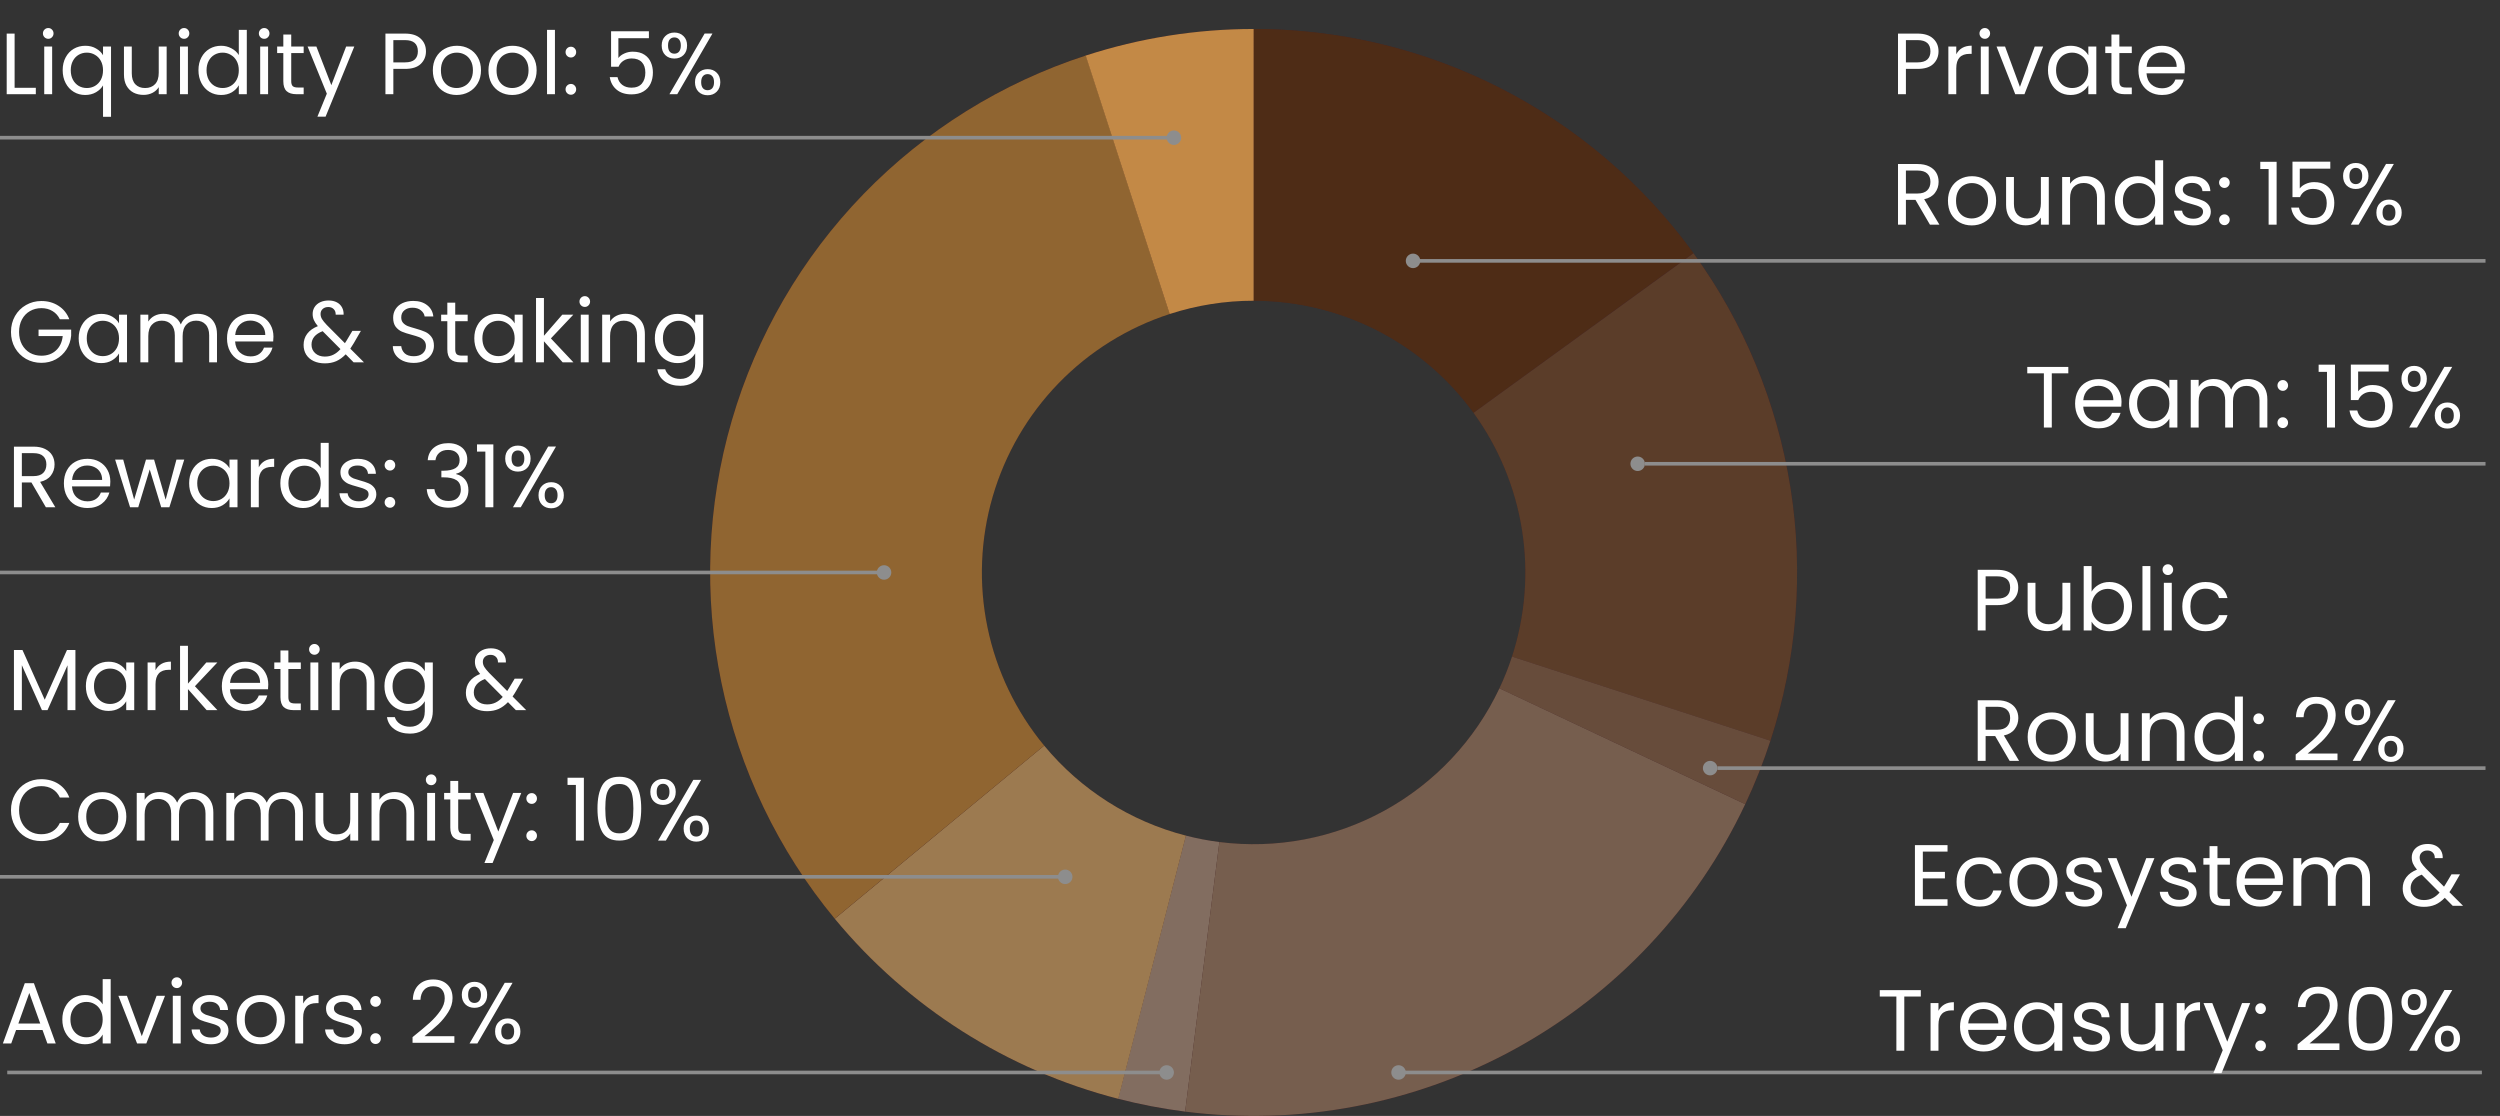 <svg width="345" height="154" viewBox="0 0 345 154" fill="none" xmlns="http://www.w3.org/2000/svg">
<rect x="0" y="0" width="345" height="154" fill="#333333" stroke="none"/>
<path d="M248 79C248 120.421 214.421 154 173 154C131.579 154 98 120.421 98 79C98 37.579 131.579 4 173 4C214.421 4 248 37.579 248 79ZM135.5 79C135.5 99.711 152.289 116.5 173 116.5C193.711 116.5 210.5 99.711 210.5 79C210.5 58.289 193.711 41.5 173 41.5C152.289 41.5 135.5 58.289 135.5 79Z" fill="#442424"/>
<path d="M173 4C184.836 4 196.504 6.801 207.049 12.175C217.595 17.548 226.719 25.341 233.676 34.916L203.338 56.958C199.86 52.17 195.298 48.274 190.025 45.587C184.752 42.901 178.918 41.5 173 41.5L173 4Z" fill="#4E2C16"/>
<path d="M233.702 34.952C240.653 44.531 245.239 55.62 247.083 67.311C248.928 79.002 247.98 90.964 244.316 102.218L208.658 90.609C210.49 84.982 210.964 79.001 210.042 73.155C209.119 67.31 206.827 61.766 203.351 56.976L233.702 34.952Z" fill="#5B3D29"/>
<path d="M244.316 102.218C243.343 105.207 242.183 108.131 240.843 110.973L206.922 94.987C207.591 93.565 208.171 92.103 208.658 90.609L244.316 102.218Z" fill="#674C3B"/>
<path d="M163.548 153.402C160.43 153.006 157.341 152.414 154.297 151.631L163.649 115.315C165.17 115.707 166.715 116.003 168.274 116.201L163.548 153.402Z" fill="#826D60"/>
<path d="M240.839 110.982C234.085 125.308 222.969 137.129 209.084 144.749C195.199 152.369 179.259 155.398 163.547 153.402L168.273 116.201C176.129 117.199 184.1 115.685 191.042 111.874C197.985 108.064 203.543 102.154 206.92 94.991L240.839 110.982Z" fill="#765E4E"/>
<path d="M154.323 151.637C138.983 147.693 125.286 138.994 115.195 126.786L144.097 102.893C149.143 108.997 155.992 113.346 163.661 115.319L154.323 151.637Z" fill="#9C7A50"/>
<path d="M115.188 126.778C107.394 117.348 102.026 106.154 99.551 94.173C97.076 82.192 97.569 69.787 100.988 58.04C104.407 46.294 110.648 35.562 119.166 26.78C127.684 17.999 138.221 11.434 149.859 7.659L161.429 43.33C155.611 45.217 150.342 48.499 146.083 52.89C141.824 57.281 138.704 62.647 136.994 68.52C135.285 74.394 135.038 80.596 136.275 86.587C137.513 92.577 140.197 98.174 144.094 102.889L115.188 126.778Z" fill="#906531"/>
<path d="M149.826 7.67C157.311 5.238 165.132 4 173.002 4L173.001 41.5C169.066 41.5 165.155 42.119 161.413 43.335L149.826 7.67Z" fill="#C38946"/>
<path d="M343 36H195" stroke="#8D8D8D" stroke-width="0.5"/>
<path d="M343 64H227" stroke="#8D8D8D" stroke-width="0.5"/>
<path d="M343 106H237" stroke="#8D8D8D" stroke-width="0.5"/>
<path d="M342.5 148H193" stroke="#8D8D8D" stroke-width="0.5"/>
<path d="M147 121H0" stroke="#8D8D8D" stroke-width="0.5"/>
<path d="M122 79L0 79" stroke="#8D8D8D" stroke-width="0.5"/>
<path d="M162 19L0 19" stroke="#8D8D8D" stroke-width="0.5"/>
<path d="M161 148L1 148" stroke="#8D8D8D" stroke-width="0.5"/>
<circle cx="161" cy="148" r="0.834" fill="#8D8D8D" stroke="#8D8D8D" stroke-width="0.333"/>
<circle cx="122" cy="79" r="0.834" fill="#8D8D8D" stroke="#8D8D8D" stroke-width="0.333"/>
<circle cx="162" cy="19" r="0.834" fill="#8D8D8D" stroke="#8D8D8D" stroke-width="0.333"/>
<circle cx="147" cy="121" r="0.834" fill="#8D8D8D" stroke="#8D8D8D" stroke-width="0.333"/>
<circle cx="195" cy="36" r="0.834" fill="#8D8D8D" stroke="#8D8D8D" stroke-width="0.333"/>
<circle cx="226" cy="64" r="0.834" fill="#8D8D8D" stroke="#8D8D8D" stroke-width="0.333"/>
<circle cx="193" cy="148" r="0.834" fill="#8D8D8D" stroke="#8D8D8D" stroke-width="0.333"/>
<circle cx="236" cy="106" r="0.834" fill="#8D8D8D" stroke="#8D8D8D" stroke-width="0.333"/>
<path d="M5.868 142.14H2.22L1.548 144H0.396L3.42 135.684H4.68L7.692 144H6.54L5.868 142.14ZM5.556 141.252L4.044 137.028L2.532 141.252H5.556ZM8.602 140.688C8.602 140.016 8.738 139.428 9.01 138.924C9.282 138.412 9.654 138.016 10.126 137.736C10.606 137.456 11.142 137.316 11.734 137.316C12.246 137.316 12.722 137.436 13.162 137.676C13.602 137.908 13.938 138.216 14.17 138.6V135.12H15.274V144H14.17V142.764C13.954 143.156 13.634 143.48 13.21 143.736C12.786 143.984 12.29 144.108 11.722 144.108C11.138 144.108 10.606 143.964 10.126 143.676C9.654 143.388 9.282 142.984 9.01 142.464C8.738 141.944 8.602 141.352 8.602 140.688ZM14.17 140.7C14.17 140.204 14.07 139.772 13.87 139.404C13.67 139.036 13.398 138.756 13.054 138.564C12.718 138.364 12.346 138.264 11.938 138.264C11.53 138.264 11.158 138.36 10.822 138.552C10.486 138.744 10.218 139.024 10.018 139.392C9.818 139.76 9.718 140.192 9.718 140.688C9.718 141.192 9.818 141.632 10.018 142.008C10.218 142.376 10.486 142.66 10.822 142.86C11.158 143.052 11.53 143.148 11.938 143.148C12.346 143.148 12.718 143.052 13.054 142.86C13.398 142.66 13.67 142.376 13.87 142.008C14.07 141.632 14.17 141.196 14.17 140.7ZM19.567 142.992L21.607 137.424H22.771L20.191 144H18.919L16.339 137.424H17.515L19.567 142.992ZM24.41 136.356C24.202 136.356 24.026 136.284 23.882 136.14C23.738 135.996 23.666 135.82 23.666 135.612C23.666 135.404 23.738 135.228 23.882 135.084C24.026 134.94 24.202 134.868 24.41 134.868C24.61 134.868 24.778 134.94 24.914 135.084C25.058 135.228 25.13 135.404 25.13 135.612C25.13 135.82 25.058 135.996 24.914 136.14C24.778 136.284 24.61 136.356 24.41 136.356ZM24.938 137.424V144H23.846V137.424H24.938ZM29.127 144.108C28.623 144.108 28.171 144.024 27.771 143.856C27.371 143.68 27.055 143.44 26.823 143.136C26.591 142.824 26.463 142.468 26.439 142.068H27.567C27.599 142.396 27.751 142.664 28.023 142.872C28.303 143.08 28.667 143.184 29.115 143.184C29.531 143.184 29.859 143.092 30.099 142.908C30.339 142.724 30.459 142.492 30.459 142.212C30.459 141.924 30.331 141.712 30.075 141.576C29.819 141.432 29.423 141.292 28.887 141.156C28.399 141.028 27.999 140.9 27.687 140.772C27.383 140.636 27.119 140.44 26.895 140.184C26.679 139.92 26.571 139.576 26.571 139.152C26.571 138.816 26.671 138.508 26.871 138.228C27.071 137.948 27.355 137.728 27.723 137.568C28.091 137.4 28.511 137.316 28.983 137.316C29.711 137.316 30.299 137.5 30.747 137.868C31.195 138.236 31.435 138.74 31.467 139.38H30.375C30.351 139.036 30.211 138.76 29.955 138.552C29.707 138.344 29.371 138.24 28.947 138.24C28.555 138.24 28.243 138.324 28.011 138.492C27.779 138.66 27.663 138.88 27.663 139.152C27.663 139.368 27.731 139.548 27.867 139.692C28.011 139.828 28.187 139.94 28.395 140.028C28.611 140.108 28.907 140.2 29.283 140.304C29.755 140.432 30.139 140.56 30.435 140.688C30.731 140.808 30.983 140.992 31.191 141.24C31.407 141.488 31.519 141.812 31.527 142.212C31.527 142.572 31.427 142.896 31.227 143.184C31.027 143.472 30.743 143.7 30.375 143.868C30.015 144.028 29.599 144.108 29.127 144.108ZM35.937 144.108C35.321 144.108 34.761 143.968 34.257 143.688C33.761 143.408 33.368 143.012 33.081 142.5C32.8 141.98 32.66 141.38 32.66 140.7C32.66 140.028 32.804 139.436 33.093 138.924C33.389 138.404 33.788 138.008 34.292 137.736C34.797 137.456 35.361 137.316 35.984 137.316C36.608 137.316 37.172 137.456 37.676 137.736C38.181 138.008 38.577 138.4 38.864 138.912C39.16 139.424 39.309 140.02 39.309 140.7C39.309 141.38 39.157 141.98 38.852 142.5C38.556 143.012 38.153 143.408 37.641 143.688C37.129 143.968 36.56 144.108 35.937 144.108ZM35.937 143.148C36.328 143.148 36.697 143.056 37.041 142.872C37.385 142.688 37.66 142.412 37.868 142.044C38.084 141.676 38.193 141.228 38.193 140.7C38.193 140.172 38.089 139.724 37.88 139.356C37.672 138.988 37.401 138.716 37.065 138.54C36.728 138.356 36.364 138.264 35.972 138.264C35.572 138.264 35.205 138.356 34.868 138.54C34.541 138.716 34.276 138.988 34.077 139.356C33.877 139.724 33.776 140.172 33.776 140.7C33.776 141.236 33.873 141.688 34.065 142.056C34.264 142.424 34.529 142.7 34.856 142.884C35.184 143.06 35.544 143.148 35.937 143.148ZM41.836 138.492C42.028 138.116 42.3 137.824 42.652 137.616C43.012 137.408 43.448 137.304 43.96 137.304V138.432H43.672C42.448 138.432 41.836 139.096 41.836 140.424V144H40.744V137.424H41.836V138.492ZM47.549 144.108C47.045 144.108 46.593 144.024 46.193 143.856C45.793 143.68 45.477 143.44 45.245 143.136C45.013 142.824 44.885 142.468 44.861 142.068H45.989C46.021 142.396 46.173 142.664 46.445 142.872C46.725 143.08 47.089 143.184 47.537 143.184C47.953 143.184 48.281 143.092 48.521 142.908C48.761 142.724 48.881 142.492 48.881 142.212C48.881 141.924 48.753 141.712 48.497 141.576C48.241 141.432 47.845 141.292 47.309 141.156C46.821 141.028 46.421 140.9 46.109 140.772C45.805 140.636 45.541 140.44 45.317 140.184C45.101 139.92 44.993 139.576 44.993 139.152C44.993 138.816 45.093 138.508 45.293 138.228C45.493 137.948 45.777 137.728 46.145 137.568C46.513 137.4 46.933 137.316 47.405 137.316C48.133 137.316 48.721 137.5 49.169 137.868C49.617 138.236 49.857 138.74 49.889 139.38H48.797C48.773 139.036 48.633 138.76 48.377 138.552C48.129 138.344 47.793 138.24 47.369 138.24C46.977 138.24 46.665 138.324 46.433 138.492C46.201 138.66 46.085 138.88 46.085 139.152C46.085 139.368 46.153 139.548 46.289 139.692C46.433 139.828 46.609 139.94 46.817 140.028C47.033 140.108 47.329 140.2 47.705 140.304C48.177 140.432 48.561 140.56 48.857 140.688C49.153 140.808 49.405 140.992 49.613 141.24C49.829 141.488 49.941 141.812 49.949 142.212C49.949 142.572 49.849 142.896 49.649 143.184C49.449 143.472 49.165 143.7 48.797 143.868C48.437 144.028 48.021 144.108 47.549 144.108ZM51.838 144.072C51.63 144.072 51.454 144 51.31 143.856C51.166 143.712 51.094 143.536 51.094 143.328C51.094 143.12 51.166 142.944 51.31 142.8C51.454 142.656 51.63 142.584 51.838 142.584C52.038 142.584 52.206 142.656 52.342 142.8C52.486 142.944 52.558 143.12 52.558 143.328C52.558 143.536 52.486 143.712 52.342 143.856C52.206 144 52.038 144.072 51.838 144.072ZM51.838 138.936C51.63 138.936 51.454 138.864 51.31 138.72C51.166 138.576 51.094 138.4 51.094 138.192C51.094 137.984 51.166 137.808 51.31 137.664C51.454 137.52 51.63 137.448 51.838 137.448C52.038 137.448 52.206 137.52 52.342 137.664C52.486 137.808 52.558 137.984 52.558 138.192C52.558 138.4 52.486 138.576 52.342 138.72C52.206 138.864 52.038 138.936 51.838 138.936ZM56.932 143.124C57.948 142.308 58.744 141.64 59.32 141.12C59.896 140.592 60.38 140.044 60.772 139.476C61.172 138.9 61.372 138.336 61.372 137.784C61.372 137.264 61.244 136.856 60.988 136.56C60.74 136.256 60.336 136.104 59.776 136.104C59.232 136.104 58.808 136.276 58.504 136.62C58.208 136.956 58.048 137.408 58.024 137.976H56.968C57 137.08 57.272 136.388 57.784 135.9C58.296 135.412 58.956 135.168 59.764 135.168C60.588 135.168 61.24 135.396 61.72 135.852C62.208 136.308 62.452 136.936 62.452 137.736C62.452 138.4 62.252 139.048 61.852 139.68C61.46 140.304 61.012 140.856 60.508 141.336C60.004 141.808 59.36 142.36 58.576 142.992H62.704V143.904H56.932V143.124ZM63.727 137.28C63.727 136.736 63.891 136.304 64.219 135.984C64.547 135.656 64.967 135.492 65.479 135.492C65.991 135.492 66.411 135.656 66.739 135.984C67.067 136.304 67.231 136.736 67.231 137.28C67.231 137.832 67.067 138.272 66.739 138.6C66.411 138.92 65.991 139.08 65.479 139.08C64.967 139.08 64.547 138.92 64.219 138.6C63.891 138.272 63.727 137.832 63.727 137.28ZM70.735 135.624L65.875 144H64.795L69.655 135.624H70.735ZM65.479 136.164C65.207 136.164 64.991 136.26 64.831 136.452C64.679 136.636 64.603 136.912 64.603 137.28C64.603 137.648 64.679 137.928 64.831 138.12C64.991 138.312 65.207 138.408 65.479 138.408C65.751 138.408 65.967 138.312 66.127 138.12C66.287 137.92 66.367 137.64 66.367 137.28C66.367 136.912 66.287 136.636 66.127 136.452C65.967 136.26 65.751 136.164 65.479 136.164ZM68.323 142.344C68.323 141.792 68.487 141.356 68.815 141.036C69.143 140.708 69.563 140.544 70.075 140.544C70.587 140.544 71.003 140.708 71.323 141.036C71.651 141.356 71.815 141.792 71.815 142.344C71.815 142.888 71.651 143.324 71.323 143.652C71.003 143.98 70.587 144.144 70.075 144.144C69.563 144.144 69.143 143.984 68.815 143.664C68.487 143.336 68.323 142.896 68.323 142.344ZM70.063 141.228C69.791 141.228 69.575 141.324 69.415 141.516C69.255 141.7 69.175 141.976 69.175 142.344C69.175 142.704 69.255 142.98 69.415 143.172C69.575 143.356 69.791 143.448 70.063 143.448C70.335 143.448 70.551 143.356 70.711 143.172C70.871 142.98 70.951 142.704 70.951 142.344C70.951 141.976 70.871 141.7 70.711 141.516C70.551 141.324 70.335 141.228 70.063 141.228Z" fill="white"/>
<path d="M8.26 44.06C8.028 43.572 7.692 43.196 7.252 42.932C6.812 42.66 6.3 42.524 5.716 42.524C5.132 42.524 4.604 42.66 4.132 42.932C3.668 43.196 3.3 43.58 3.028 44.084C2.764 44.58 2.632 45.156 2.632 45.812C2.632 46.468 2.764 47.044 3.028 47.54C3.3 48.036 3.668 48.42 4.132 48.692C4.604 48.956 5.132 49.088 5.716 49.088C6.532 49.088 7.204 48.844 7.732 48.356C8.26 47.868 8.568 47.208 8.656 46.376H5.32V45.488H9.82V46.328C9.756 47.016 9.54 47.648 9.172 48.224C8.804 48.792 8.32 49.244 7.72 49.58C7.12 49.908 6.452 50.072 5.716 50.072C4.94 50.072 4.232 49.892 3.592 49.532C2.952 49.164 2.444 48.656 2.068 48.008C1.7 47.36 1.516 46.628 1.516 45.812C1.516 44.996 1.7 44.264 2.068 43.616C2.444 42.96 2.952 42.452 3.592 42.092C4.232 41.724 4.94 41.54 5.716 41.54C6.604 41.54 7.388 41.76 8.068 42.2C8.756 42.64 9.256 43.26 9.568 44.06H8.26ZM10.856 46.688C10.856 46.016 10.992 45.428 11.264 44.924C11.536 44.412 11.908 44.016 12.38 43.736C12.86 43.456 13.392 43.316 13.976 43.316C14.552 43.316 15.052 43.44 15.476 43.688C15.9 43.936 16.216 44.248 16.424 44.624V43.424H17.528V50H16.424V48.776C16.208 49.16 15.884 49.48 15.452 49.736C15.028 49.984 14.532 50.108 13.964 50.108C13.38 50.108 12.852 49.964 12.38 49.676C11.908 49.388 11.536 48.984 11.264 48.464C10.992 47.944 10.856 47.352 10.856 46.688ZM16.424 46.7C16.424 46.204 16.324 45.772 16.124 45.404C15.924 45.036 15.652 44.756 15.308 44.564C14.972 44.364 14.6 44.264 14.192 44.264C13.784 44.264 13.412 44.36 13.076 44.552C12.74 44.744 12.472 45.024 12.272 45.392C12.072 45.76 11.972 46.192 11.972 46.688C11.972 47.192 12.072 47.632 12.272 48.008C12.472 48.376 12.74 48.66 13.076 48.86C13.412 49.052 13.784 49.148 14.192 49.148C14.6 49.148 14.972 49.052 15.308 48.86C15.652 48.66 15.924 48.376 16.124 48.008C16.324 47.632 16.424 47.196 16.424 46.7ZM27.281 43.304C27.793 43.304 28.249 43.412 28.649 43.628C29.049 43.836 29.365 44.152 29.597 44.576C29.829 45 29.945 45.516 29.945 46.124V50H28.865V46.28C28.865 45.624 28.701 45.124 28.373 44.78C28.053 44.428 27.617 44.252 27.065 44.252C26.497 44.252 26.045 44.436 25.709 44.804C25.373 45.164 25.205 45.688 25.205 46.376V50H24.125V46.28C24.125 45.624 23.961 45.124 23.633 44.78C23.313 44.428 22.877 44.252 22.325 44.252C21.757 44.252 21.305 44.436 20.969 44.804C20.633 45.164 20.465 45.688 20.465 46.376V50H19.373V43.424H20.465V44.372C20.681 44.028 20.969 43.764 21.329 43.58C21.697 43.396 22.101 43.304 22.541 43.304C23.093 43.304 23.581 43.428 24.005 43.676C24.429 43.924 24.745 44.288 24.953 44.768C25.137 44.304 25.441 43.944 25.865 43.688C26.289 43.432 26.761 43.304 27.281 43.304ZM37.736 46.46C37.736 46.668 37.724 46.888 37.7 47.12H32.444C32.484 47.768 32.705 48.276 33.105 48.644C33.513 49.004 34.005 49.184 34.581 49.184C35.053 49.184 35.444 49.076 35.757 48.86C36.077 48.636 36.3 48.34 36.428 47.972H37.605C37.428 48.604 37.077 49.12 36.548 49.52C36.02 49.912 35.364 50.108 34.581 50.108C33.956 50.108 33.397 49.968 32.901 49.688C32.413 49.408 32.029 49.012 31.748 48.5C31.468 47.98 31.328 47.38 31.328 46.7C31.328 46.02 31.465 45.424 31.736 44.912C32.008 44.4 32.389 44.008 32.877 43.736C33.373 43.456 33.941 43.316 34.581 43.316C35.205 43.316 35.757 43.452 36.236 43.724C36.717 43.996 37.084 44.372 37.34 44.852C37.605 45.324 37.736 45.86 37.736 46.46ZM36.608 46.232C36.608 45.816 36.517 45.46 36.333 45.164C36.148 44.86 35.897 44.632 35.577 44.48C35.264 44.32 34.916 44.24 34.532 44.24C33.98 44.24 33.508 44.416 33.117 44.768C32.733 45.12 32.513 45.608 32.456 46.232H36.608ZM48.797 50L47.705 48.896C47.297 49.32 46.861 49.636 46.397 49.844C45.933 50.044 45.409 50.144 44.825 50.144C44.249 50.144 43.737 50.04 43.289 49.832C42.849 49.624 42.505 49.328 42.257 48.944C42.017 48.56 41.897 48.112 41.897 47.6C41.897 47.016 42.061 46.504 42.389 46.064C42.725 45.616 43.217 45.264 43.865 45.008C43.609 44.704 43.425 44.424 43.313 44.168C43.201 43.912 43.145 43.632 43.145 43.328C43.145 42.976 43.233 42.66 43.409 42.38C43.593 42.092 43.853 41.868 44.189 41.708C44.525 41.548 44.913 41.468 45.353 41.468C45.785 41.468 46.161 41.552 46.481 41.72C46.801 41.888 47.041 42.124 47.201 42.428C47.361 42.724 47.433 43.056 47.417 43.424H46.325C46.333 43.096 46.241 42.84 46.049 42.656C45.857 42.464 45.609 42.368 45.305 42.368C44.985 42.368 44.725 42.46 44.525 42.644C44.333 42.82 44.237 43.048 44.237 43.328C44.237 43.568 44.301 43.8 44.429 44.024C44.565 44.248 44.789 44.524 45.101 44.852L47.597 47.36L47.813 47.024L48.629 45.656H49.805L48.821 47.36C48.685 47.6 48.525 47.852 48.341 48.116L50.225 50H48.797ZM44.825 49.208C45.257 49.208 45.645 49.124 45.989 48.956C46.341 48.788 46.673 48.528 46.985 48.176L44.525 45.704C43.501 46.096 42.989 46.716 42.989 47.564C42.989 48.036 43.157 48.428 43.493 48.74C43.837 49.052 44.281 49.208 44.825 49.208ZM57.099 50.084C56.547 50.084 56.051 49.988 55.611 49.796C55.179 49.596 54.839 49.324 54.591 48.98C54.343 48.628 54.215 48.224 54.207 47.768H55.371C55.411 48.16 55.571 48.492 55.851 48.764C56.139 49.028 56.555 49.16 57.099 49.16C57.619 49.16 58.027 49.032 58.323 48.776C58.627 48.512 58.779 48.176 58.779 47.768C58.779 47.448 58.691 47.188 58.515 46.988C58.339 46.788 58.119 46.636 57.855 46.532C57.591 46.428 57.235 46.316 56.787 46.196C56.235 46.052 55.791 45.908 55.455 45.764C55.127 45.62 54.843 45.396 54.603 45.092C54.371 44.78 54.255 44.364 54.255 43.844C54.255 43.388 54.371 42.984 54.603 42.632C54.835 42.28 55.159 42.008 55.575 41.816C55.999 41.624 56.483 41.528 57.027 41.528C57.811 41.528 58.451 41.724 58.947 42.116C59.451 42.508 59.735 43.028 59.799 43.676H58.599C58.559 43.356 58.391 43.076 58.095 42.836C57.799 42.588 57.407 42.464 56.919 42.464C56.463 42.464 56.091 42.584 55.803 42.824C55.515 43.056 55.371 43.384 55.371 43.808C55.371 44.112 55.455 44.36 55.623 44.552C55.799 44.744 56.011 44.892 56.259 44.996C56.515 45.092 56.871 45.204 57.327 45.332C57.879 45.484 58.323 45.636 58.659 45.788C58.995 45.932 59.283 46.16 59.523 46.472C59.763 46.776 59.883 47.192 59.883 47.72C59.883 48.128 59.775 48.512 59.559 48.872C59.343 49.232 59.023 49.524 58.599 49.748C58.175 49.972 57.675 50.084 57.099 50.084ZM62.822 44.324V48.2C62.822 48.52 62.89 48.748 63.026 48.884C63.162 49.012 63.398 49.076 63.734 49.076H64.538V50H63.554C62.946 50 62.49 49.86 62.186 49.58C61.882 49.3 61.73 48.84 61.73 48.2V44.324H60.878V43.424H61.73V41.768H62.822V43.424H64.538V44.324H62.822ZM65.454 46.688C65.454 46.016 65.59 45.428 65.862 44.924C66.133 44.412 66.505 44.016 66.978 43.736C67.457 43.456 67.99 43.316 68.573 43.316C69.15 43.316 69.65 43.44 70.073 43.688C70.498 43.936 70.814 44.248 71.022 44.624V43.424H72.126V50H71.022V48.776C70.805 49.16 70.481 49.48 70.049 49.736C69.626 49.984 69.129 50.108 68.561 50.108C67.978 50.108 67.45 49.964 66.978 49.676C66.505 49.388 66.133 48.984 65.862 48.464C65.59 47.944 65.454 47.352 65.454 46.688ZM71.022 46.7C71.022 46.204 70.921 45.772 70.722 45.404C70.522 45.036 70.249 44.756 69.906 44.564C69.57 44.364 69.198 44.264 68.79 44.264C68.382 44.264 68.01 44.36 67.674 44.552C67.338 44.744 67.07 45.024 66.87 45.392C66.669 45.76 66.57 46.192 66.57 46.688C66.57 47.192 66.669 47.632 66.87 48.008C67.07 48.376 67.338 48.66 67.674 48.86C68.01 49.052 68.382 49.148 68.79 49.148C69.198 49.148 69.57 49.052 69.906 48.86C70.249 48.66 70.522 48.376 70.722 48.008C70.921 47.632 71.022 47.196 71.022 46.7ZM77.643 50L75.063 47.096V50H73.971V41.12H75.063V46.34L77.595 43.424H79.119L76.023 46.7L79.131 50H77.643ZM80.711 42.356C80.503 42.356 80.327 42.284 80.183 42.14C80.039 41.996 79.967 41.82 79.967 41.612C79.967 41.404 80.039 41.228 80.183 41.084C80.327 40.94 80.503 40.868 80.711 40.868C80.911 40.868 81.079 40.94 81.215 41.084C81.359 41.228 81.431 41.404 81.431 41.612C81.431 41.82 81.359 41.996 81.215 42.14C81.079 42.284 80.911 42.356 80.711 42.356ZM81.239 43.424V50H80.147V43.424H81.239ZM86.304 43.304C87.104 43.304 87.752 43.548 88.248 44.036C88.744 44.516 88.992 45.212 88.992 46.124V50H87.912V46.28C87.912 45.624 87.748 45.124 87.42 44.78C87.092 44.428 86.644 44.252 86.076 44.252C85.5 44.252 85.04 44.432 84.696 44.792C84.36 45.152 84.192 45.676 84.192 46.364V50H83.1V43.424H84.192V44.36C84.408 44.024 84.7 43.764 85.068 43.58C85.444 43.396 85.856 43.304 86.304 43.304ZM93.488 43.316C94.056 43.316 94.552 43.44 94.976 43.688C95.408 43.936 95.728 44.248 95.936 44.624V43.424H97.04V50.144C97.04 50.744 96.912 51.276 96.656 51.74C96.4 52.212 96.032 52.58 95.552 52.844C95.08 53.108 94.528 53.24 93.896 53.24C93.032 53.24 92.312 53.036 91.736 52.628C91.16 52.22 90.82 51.664 90.716 50.96H91.796C91.916 51.36 92.164 51.68 92.54 51.92C92.916 52.168 93.368 52.292 93.896 52.292C94.496 52.292 94.984 52.104 95.36 51.728C95.744 51.352 95.936 50.824 95.936 50.144V48.764C95.72 49.148 95.4 49.468 94.976 49.724C94.552 49.98 94.056 50.108 93.488 50.108C92.904 50.108 92.372 49.964 91.892 49.676C91.42 49.388 91.048 48.984 90.776 48.464C90.504 47.944 90.368 47.352 90.368 46.688C90.368 46.016 90.504 45.428 90.776 44.924C91.048 44.412 91.42 44.016 91.892 43.736C92.372 43.456 92.904 43.316 93.488 43.316ZM95.936 46.7C95.936 46.204 95.836 45.772 95.636 45.404C95.436 45.036 95.164 44.756 94.82 44.564C94.484 44.364 94.112 44.264 93.704 44.264C93.296 44.264 92.924 44.36 92.588 44.552C92.252 44.744 91.984 45.024 91.784 45.392C91.584 45.76 91.484 46.192 91.484 46.688C91.484 47.192 91.584 47.632 91.784 48.008C91.984 48.376 92.252 48.66 92.588 48.86C92.924 49.052 93.296 49.148 93.704 49.148C94.112 49.148 94.484 49.052 94.82 48.86C95.164 48.66 95.436 48.376 95.636 48.008C95.836 47.632 95.936 47.196 95.936 46.7ZM6.328 70L4.336 66.58H3.016V70H1.924V61.636H4.624C5.256 61.636 5.788 61.744 6.22 61.96C6.66 62.176 6.988 62.468 7.204 62.836C7.42 63.204 7.528 63.624 7.528 64.096C7.528 64.672 7.36 65.18 7.024 65.62C6.696 66.06 6.2 66.352 5.536 66.496L7.636 70H6.328ZM3.016 65.704H4.624C5.216 65.704 5.66 65.56 5.956 65.272C6.252 64.976 6.4 64.584 6.4 64.096C6.4 63.6 6.252 63.216 5.956 62.944C5.668 62.672 5.224 62.536 4.624 62.536H3.016V65.704ZM15.225 66.46C15.225 66.668 15.213 66.888 15.189 67.12H9.933C9.973 67.768 10.193 68.276 10.593 68.644C11.001 69.004 11.493 69.184 12.069 69.184C12.541 69.184 12.933 69.076 13.245 68.86C13.565 68.636 13.789 68.34 13.917 67.972H15.093C14.917 68.604 14.565 69.12 14.037 69.52C13.509 69.912 12.853 70.108 12.069 70.108C11.445 70.108 10.885 69.968 10.389 69.688C9.901 69.408 9.517 69.012 9.237 68.5C8.957 67.98 8.817 67.38 8.817 66.7C8.817 66.02 8.953 65.424 9.225 64.912C9.497 64.4 9.877 64.008 10.365 63.736C10.861 63.456 11.429 63.316 12.069 63.316C12.693 63.316 13.245 63.452 13.725 63.724C14.205 63.996 14.573 64.372 14.829 64.852C15.093 65.324 15.225 65.86 15.225 66.46ZM14.097 66.232C14.097 65.816 14.005 65.46 13.821 65.164C13.637 64.86 13.385 64.632 13.065 64.48C12.753 64.32 12.405 64.24 12.021 64.24C11.469 64.24 10.997 64.416 10.605 64.768C10.221 65.12 10.001 65.608 9.945 66.232H14.097ZM25.426 63.424L23.374 70H22.246L20.662 64.78L19.078 70H17.95L15.886 63.424H17.002L18.514 68.944L20.146 63.424H21.262L22.858 68.956L24.346 63.424H25.426ZM26.102 66.688C26.102 66.016 26.238 65.428 26.51 64.924C26.782 64.412 27.154 64.016 27.626 63.736C28.106 63.456 28.638 63.316 29.222 63.316C29.798 63.316 30.298 63.44 30.722 63.688C31.146 63.936 31.462 64.248 31.67 64.624V63.424H32.774V70H31.67V68.776C31.454 69.16 31.13 69.48 30.698 69.736C30.274 69.984 29.778 70.108 29.21 70.108C28.626 70.108 28.098 69.964 27.626 69.676C27.154 69.388 26.782 68.984 26.51 68.464C26.238 67.944 26.102 67.352 26.102 66.688ZM31.67 66.7C31.67 66.204 31.57 65.772 31.37 65.404C31.17 65.036 30.898 64.756 30.554 64.564C30.218 64.364 29.846 64.264 29.438 64.264C29.03 64.264 28.658 64.36 28.322 64.552C27.986 64.744 27.718 65.024 27.518 65.392C27.318 65.76 27.218 66.192 27.218 66.688C27.218 67.192 27.318 67.632 27.518 68.008C27.718 68.376 27.986 68.66 28.322 68.86C28.658 69.052 29.03 69.148 29.438 69.148C29.846 69.148 30.218 69.052 30.554 68.86C30.898 68.66 31.17 68.376 31.37 68.008C31.57 67.632 31.67 67.196 31.67 66.7ZM35.711 64.492C35.903 64.116 36.175 63.824 36.527 63.616C36.887 63.408 37.323 63.304 37.835 63.304V64.432H37.547C36.323 64.432 35.711 65.096 35.711 66.424V70H34.619V63.424H35.711V64.492ZM38.688 66.688C38.688 66.016 38.824 65.428 39.096 64.924C39.368 64.412 39.74 64.016 40.212 63.736C40.692 63.456 41.228 63.316 41.82 63.316C42.332 63.316 42.808 63.436 43.248 63.676C43.688 63.908 44.024 64.216 44.256 64.6V61.12H45.36V70H44.256V68.764C44.04 69.156 43.72 69.48 43.296 69.736C42.872 69.984 42.376 70.108 41.808 70.108C41.224 70.108 40.692 69.964 40.212 69.676C39.74 69.388 39.368 68.984 39.096 68.464C38.824 67.944 38.688 67.352 38.688 66.688ZM44.256 66.7C44.256 66.204 44.156 65.772 43.956 65.404C43.756 65.036 43.484 64.756 43.14 64.564C42.804 64.364 42.432 64.264 42.024 64.264C41.616 64.264 41.244 64.36 40.908 64.552C40.572 64.744 40.304 65.024 40.104 65.392C39.904 65.76 39.804 66.192 39.804 66.688C39.804 67.192 39.904 67.632 40.104 68.008C40.304 68.376 40.572 68.66 40.908 68.86C41.244 69.052 41.616 69.148 42.024 69.148C42.432 69.148 42.804 69.052 43.14 68.86C43.484 68.66 43.756 68.376 43.956 68.008C44.156 67.632 44.256 67.196 44.256 66.7ZM49.533 70.108C49.029 70.108 48.577 70.024 48.177 69.856C47.777 69.68 47.461 69.44 47.229 69.136C46.997 68.824 46.869 68.468 46.845 68.068H47.973C48.005 68.396 48.157 68.664 48.429 68.872C48.709 69.08 49.073 69.184 49.521 69.184C49.937 69.184 50.265 69.092 50.505 68.908C50.745 68.724 50.865 68.492 50.865 68.212C50.865 67.924 50.737 67.712 50.481 67.576C50.225 67.432 49.829 67.292 49.293 67.156C48.805 67.028 48.405 66.9 48.093 66.772C47.789 66.636 47.525 66.44 47.301 66.184C47.085 65.92 46.977 65.576 46.977 65.152C46.977 64.816 47.077 64.508 47.277 64.228C47.477 63.948 47.761 63.728 48.129 63.568C48.497 63.4 48.917 63.316 49.389 63.316C50.117 63.316 50.705 63.5 51.153 63.868C51.601 64.236 51.841 64.74 51.873 65.38H50.781C50.757 65.036 50.617 64.76 50.361 64.552C50.113 64.344 49.777 64.24 49.353 64.24C48.961 64.24 48.649 64.324 48.417 64.492C48.185 64.66 48.069 64.88 48.069 65.152C48.069 65.368 48.137 65.548 48.273 65.692C48.417 65.828 48.593 65.94 48.801 66.028C49.017 66.108 49.313 66.2 49.689 66.304C50.161 66.432 50.545 66.56 50.841 66.688C51.137 66.808 51.389 66.992 51.597 67.24C51.813 67.488 51.925 67.812 51.933 68.212C51.933 68.572 51.833 68.896 51.633 69.184C51.433 69.472 51.149 69.7 50.781 69.868C50.421 70.028 50.005 70.108 49.533 70.108ZM53.823 70.072C53.615 70.072 53.439 70 53.295 69.856C53.151 69.712 53.079 69.536 53.079 69.328C53.079 69.12 53.151 68.944 53.295 68.8C53.439 68.656 53.615 68.584 53.823 68.584C54.023 68.584 54.191 68.656 54.327 68.8C54.471 68.944 54.543 69.12 54.543 69.328C54.543 69.536 54.471 69.712 54.327 69.856C54.191 70 54.023 70.072 53.823 70.072ZM53.823 64.936C53.615 64.936 53.439 64.864 53.295 64.72C53.151 64.576 53.079 64.4 53.079 64.192C53.079 63.984 53.151 63.808 53.295 63.664C53.439 63.52 53.615 63.448 53.823 63.448C54.023 63.448 54.191 63.52 54.327 63.664C54.471 63.808 54.543 63.984 54.543 64.192C54.543 64.4 54.471 64.576 54.327 64.72C54.191 64.864 54.023 64.936 53.823 64.936ZM59.025 63.508C59.081 62.772 59.365 62.196 59.877 61.78C60.389 61.364 61.053 61.156 61.869 61.156C62.413 61.156 62.881 61.256 63.273 61.456C63.673 61.648 63.973 61.912 64.173 62.248C64.381 62.584 64.485 62.964 64.485 63.388C64.485 63.884 64.341 64.312 64.053 64.672C63.773 65.032 63.405 65.264 62.949 65.368V65.428C63.469 65.556 63.881 65.808 64.185 66.184C64.489 66.56 64.641 67.052 64.641 67.66C64.641 68.116 64.537 68.528 64.329 68.896C64.121 69.256 63.809 69.54 63.393 69.748C62.977 69.956 62.477 70.06 61.893 70.06C61.045 70.06 60.349 69.84 59.805 69.4C59.261 68.952 58.957 68.32 58.893 67.504H59.949C60.005 67.984 60.201 68.376 60.537 68.68C60.873 68.984 61.321 69.136 61.881 69.136C62.441 69.136 62.865 68.992 63.153 68.704C63.449 68.408 63.597 68.028 63.597 67.564C63.597 66.964 63.397 66.532 62.997 66.268C62.597 66.004 61.993 65.872 61.185 65.872H60.909V64.96H61.197C61.933 64.952 62.489 64.832 62.865 64.6C63.241 64.36 63.429 63.992 63.429 63.496C63.429 63.072 63.289 62.732 63.009 62.476C62.737 62.22 62.345 62.092 61.833 62.092C61.337 62.092 60.937 62.22 60.633 62.476C60.329 62.732 60.149 63.076 60.093 63.508H59.025ZM65.827 62.32V61.324H68.083V70H66.979V62.32H65.827ZM69.719 63.28C69.719 62.736 69.883 62.304 70.211 61.984C70.539 61.656 70.959 61.492 71.471 61.492C71.983 61.492 72.403 61.656 72.731 61.984C73.059 62.304 73.223 62.736 73.223 63.28C73.223 63.832 73.059 64.272 72.731 64.6C72.403 64.92 71.983 65.08 71.471 65.08C70.959 65.08 70.539 64.92 70.211 64.6C69.883 64.272 69.719 63.832 69.719 63.28ZM76.727 61.624L71.867 70H70.787L75.647 61.624H76.727ZM71.471 62.164C71.199 62.164 70.983 62.26 70.823 62.452C70.671 62.636 70.595 62.912 70.595 63.28C70.595 63.648 70.671 63.928 70.823 64.12C70.983 64.312 71.199 64.408 71.471 64.408C71.743 64.408 71.959 64.312 72.119 64.12C72.279 63.92 72.359 63.64 72.359 63.28C72.359 62.912 72.279 62.636 72.119 62.452C71.959 62.26 71.743 62.164 71.471 62.164ZM74.315 68.344C74.315 67.792 74.479 67.356 74.807 67.036C75.135 66.708 75.555 66.544 76.067 66.544C76.579 66.544 76.995 66.708 77.315 67.036C77.643 67.356 77.807 67.792 77.807 68.344C77.807 68.888 77.643 69.324 77.315 69.652C76.995 69.98 76.579 70.144 76.067 70.144C75.555 70.144 75.135 69.984 74.807 69.664C74.479 69.336 74.315 68.896 74.315 68.344ZM76.055 67.228C75.783 67.228 75.567 67.324 75.407 67.516C75.247 67.7 75.167 67.976 75.167 68.344C75.167 68.704 75.247 68.98 75.407 69.172C75.567 69.356 75.783 69.448 76.055 69.448C76.327 69.448 76.543 69.356 76.703 69.172C76.863 68.98 76.943 68.704 76.943 68.344C76.943 67.976 76.863 67.7 76.703 67.516C76.543 67.324 76.327 67.228 76.055 67.228Z" fill="white"/>
<path d="M265.352 117.524V120.32H268.4V121.22H265.352V124.1H268.76V125H264.26V116.624H268.76V117.524H265.352ZM270.004 121.7C270.004 121.02 270.14 120.428 270.412 119.924C270.684 119.412 271.06 119.016 271.54 118.736C272.028 118.456 272.584 118.316 273.208 118.316C274.016 118.316 274.68 118.512 275.2 118.904C275.728 119.296 276.076 119.84 276.244 120.536H275.068C274.956 120.136 274.736 119.82 274.408 119.588C274.088 119.356 273.688 119.24 273.208 119.24C272.584 119.24 272.08 119.456 271.696 119.888C271.312 120.312 271.12 120.916 271.12 121.7C271.12 122.492 271.312 123.104 271.696 123.536C272.08 123.968 272.584 124.184 273.208 124.184C273.688 124.184 274.088 124.072 274.408 123.848C274.728 123.624 274.948 123.304 275.068 122.888H276.244C276.068 123.56 275.716 124.1 275.188 124.508C274.66 124.908 274 125.108 273.208 125.108C272.584 125.108 272.028 124.968 271.54 124.688C271.06 124.408 270.684 124.012 270.412 123.5C270.14 122.988 270.004 122.388 270.004 121.7ZM280.569 125.108C279.953 125.108 279.393 124.968 278.889 124.688C278.393 124.408 278.001 124.012 277.713 123.5C277.433 122.98 277.293 122.38 277.293 121.7C277.293 121.028 277.437 120.436 277.725 119.924C278.021 119.404 278.421 119.008 278.925 118.736C279.429 118.456 279.993 118.316 280.617 118.316C281.241 118.316 281.805 118.456 282.309 118.736C282.813 119.008 283.209 119.4 283.497 119.912C283.793 120.424 283.941 121.02 283.941 121.7C283.941 122.38 283.789 122.98 283.485 123.5C283.189 124.012 282.785 124.408 282.273 124.688C281.761 124.968 281.193 125.108 280.569 125.108ZM280.569 124.148C280.961 124.148 281.329 124.056 281.673 123.872C282.017 123.688 282.293 123.412 282.501 123.044C282.717 122.676 282.825 122.228 282.825 121.7C282.825 121.172 282.721 120.724 282.513 120.356C282.305 119.988 282.033 119.716 281.697 119.54C281.361 119.356 280.997 119.264 280.605 119.264C280.205 119.264 279.837 119.356 279.501 119.54C279.173 119.716 278.909 119.988 278.709 120.356C278.509 120.724 278.409 121.172 278.409 121.7C278.409 122.236 278.505 122.688 278.697 123.056C278.897 123.424 279.161 123.7 279.489 123.884C279.817 124.06 280.177 124.148 280.569 124.148ZM287.705 125.108C287.201 125.108 286.749 125.024 286.349 124.856C285.949 124.68 285.633 124.44 285.401 124.136C285.169 123.824 285.041 123.468 285.017 123.068H286.145C286.177 123.396 286.329 123.664 286.601 123.872C286.881 124.08 287.245 124.184 287.693 124.184C288.109 124.184 288.437 124.092 288.677 123.908C288.917 123.724 289.037 123.492 289.037 123.212C289.037 122.924 288.909 122.712 288.653 122.576C288.397 122.432 288.001 122.292 287.465 122.156C286.977 122.028 286.577 121.9 286.265 121.772C285.961 121.636 285.697 121.44 285.473 121.184C285.257 120.92 285.149 120.576 285.149 120.152C285.149 119.816 285.249 119.508 285.449 119.228C285.649 118.948 285.933 118.728 286.301 118.568C286.669 118.4 287.089 118.316 287.561 118.316C288.289 118.316 288.877 118.5 289.325 118.868C289.773 119.236 290.013 119.74 290.045 120.38H288.953C288.929 120.036 288.789 119.76 288.533 119.552C288.285 119.344 287.949 119.24 287.525 119.24C287.133 119.24 286.821 119.324 286.589 119.492C286.357 119.66 286.241 119.88 286.241 120.152C286.241 120.368 286.309 120.548 286.445 120.692C286.589 120.828 286.765 120.94 286.973 121.028C287.189 121.108 287.485 121.2 287.861 121.304C288.333 121.432 288.717 121.56 289.013 121.688C289.309 121.808 289.561 121.992 289.769 122.24C289.985 122.488 290.097 122.812 290.105 123.212C290.105 123.572 290.005 123.896 289.805 124.184C289.605 124.472 289.321 124.7 288.953 124.868C288.593 125.028 288.177 125.108 287.705 125.108ZM297.311 118.424L293.351 128.096H292.223L293.519 124.928L290.867 118.424H292.079L294.143 123.752L296.183 118.424H297.311ZM300.736 125.108C300.232 125.108 299.78 125.024 299.38 124.856C298.98 124.68 298.664 124.44 298.432 124.136C298.2 123.824 298.072 123.468 298.048 123.068H299.176C299.208 123.396 299.36 123.664 299.632 123.872C299.912 124.08 300.276 124.184 300.724 124.184C301.14 124.184 301.468 124.092 301.708 123.908C301.948 123.724 302.068 123.492 302.068 123.212C302.068 122.924 301.94 122.712 301.684 122.576C301.428 122.432 301.032 122.292 300.496 122.156C300.008 122.028 299.608 121.9 299.296 121.772C298.992 121.636 298.728 121.44 298.504 121.184C298.288 120.92 298.18 120.576 298.18 120.152C298.18 119.816 298.28 119.508 298.48 119.228C298.68 118.948 298.964 118.728 299.332 118.568C299.7 118.4 300.12 118.316 300.592 118.316C301.32 118.316 301.908 118.5 302.356 118.868C302.804 119.236 303.044 119.74 303.076 120.38H301.984C301.96 120.036 301.82 119.76 301.564 119.552C301.316 119.344 300.98 119.24 300.556 119.24C300.164 119.24 299.852 119.324 299.62 119.492C299.388 119.66 299.272 119.88 299.272 120.152C299.272 120.368 299.34 120.548 299.476 120.692C299.62 120.828 299.796 120.94 300.004 121.028C300.22 121.108 300.516 121.2 300.892 121.304C301.364 121.432 301.748 121.56 302.044 121.688C302.34 121.808 302.592 121.992 302.8 122.24C303.016 122.488 303.128 122.812 303.136 123.212C303.136 123.572 303.036 123.896 302.836 124.184C302.636 124.472 302.352 124.7 301.984 124.868C301.624 125.028 301.208 125.108 300.736 125.108ZM306.01 119.324V123.2C306.01 123.52 306.078 123.748 306.214 123.884C306.35 124.012 306.586 124.076 306.922 124.076H307.726V125H306.742C306.134 125 305.678 124.86 305.374 124.58C305.07 124.3 304.918 123.84 304.918 123.2V119.324H304.066V118.424H304.918V116.768H306.01V118.424H307.726V119.324H306.01ZM315.049 121.46C315.049 121.668 315.037 121.888 315.013 122.12H309.757C309.797 122.768 310.017 123.276 310.417 123.644C310.825 124.004 311.317 124.184 311.893 124.184C312.365 124.184 312.757 124.076 313.069 123.86C313.389 123.636 313.613 123.34 313.741 122.972H314.917C314.741 123.604 314.389 124.12 313.861 124.52C313.333 124.912 312.677 125.108 311.893 125.108C311.269 125.108 310.709 124.968 310.213 124.688C309.725 124.408 309.341 124.012 309.061 123.5C308.781 122.98 308.641 122.38 308.641 121.7C308.641 121.02 308.777 120.424 309.049 119.912C309.321 119.4 309.701 119.008 310.189 118.736C310.685 118.456 311.253 118.316 311.893 118.316C312.517 118.316 313.069 118.452 313.549 118.724C314.029 118.996 314.397 119.372 314.653 119.852C314.917 120.324 315.049 120.86 315.049 121.46ZM313.921 121.232C313.921 120.816 313.829 120.46 313.645 120.164C313.461 119.86 313.209 119.632 312.889 119.48C312.577 119.32 312.229 119.24 311.845 119.24C311.293 119.24 310.821 119.416 310.429 119.768C310.045 120.12 309.825 120.608 309.769 121.232H313.921ZM324.398 118.304C324.91 118.304 325.366 118.412 325.766 118.628C326.166 118.836 326.482 119.152 326.714 119.576C326.946 120 327.062 120.516 327.062 121.124V125H325.982V121.28C325.982 120.624 325.818 120.124 325.49 119.78C325.17 119.428 324.734 119.252 324.182 119.252C323.614 119.252 323.162 119.436 322.826 119.804C322.49 120.164 322.322 120.688 322.322 121.376V125H321.242V121.28C321.242 120.624 321.078 120.124 320.75 119.78C320.43 119.428 319.994 119.252 319.442 119.252C318.874 119.252 318.422 119.436 318.086 119.804C317.75 120.164 317.582 120.688 317.582 121.376V125H316.49V118.424H317.582V119.372C317.798 119.028 318.086 118.764 318.446 118.58C318.814 118.396 319.218 118.304 319.658 118.304C320.21 118.304 320.698 118.428 321.122 118.676C321.546 118.924 321.862 119.288 322.07 119.768C322.254 119.304 322.558 118.944 322.982 118.688C323.406 118.432 323.878 118.304 324.398 118.304ZM338.473 125L337.381 123.896C336.973 124.32 336.537 124.636 336.073 124.844C335.609 125.044 335.085 125.144 334.501 125.144C333.925 125.144 333.413 125.04 332.965 124.832C332.525 124.624 332.181 124.328 331.933 123.944C331.693 123.56 331.573 123.112 331.573 122.6C331.573 122.016 331.737 121.504 332.065 121.064C332.401 120.616 332.893 120.264 333.541 120.008C333.285 119.704 333.101 119.424 332.989 119.168C332.877 118.912 332.821 118.632 332.821 118.328C332.821 117.976 332.909 117.66 333.085 117.38C333.269 117.092 333.529 116.868 333.865 116.708C334.201 116.548 334.589 116.468 335.029 116.468C335.461 116.468 335.837 116.552 336.157 116.72C336.477 116.888 336.717 117.124 336.877 117.428C337.037 117.724 337.109 118.056 337.093 118.424H336.001C336.009 118.096 335.917 117.84 335.725 117.656C335.533 117.464 335.285 117.368 334.981 117.368C334.661 117.368 334.401 117.46 334.201 117.644C334.009 117.82 333.913 118.048 333.913 118.328C333.913 118.568 333.977 118.8 334.105 119.024C334.241 119.248 334.465 119.524 334.777 119.852L337.273 122.36L337.489 122.024L338.305 120.656H339.481L338.497 122.36C338.361 122.6 338.201 122.852 338.017 123.116L339.901 125H338.473ZM334.501 124.208C334.933 124.208 335.321 124.124 335.665 123.956C336.017 123.788 336.349 123.528 336.661 123.176L334.201 120.704C333.177 121.096 332.665 121.716 332.665 122.564C332.665 123.036 332.833 123.428 333.169 123.74C333.513 124.052 333.957 124.208 334.501 124.208ZM265.072 136.636V137.524H262.792V145H261.7V137.524H259.408V136.636H265.072ZM267.508 139.492C267.7 139.116 267.972 138.824 268.324 138.616C268.684 138.408 269.12 138.304 269.632 138.304V139.432H269.344C268.12 139.432 267.508 140.096 267.508 141.424V145H266.416V138.424H267.508V139.492ZM276.893 141.46C276.893 141.668 276.881 141.888 276.857 142.12H271.601C271.641 142.768 271.861 143.276 272.261 143.644C272.669 144.004 273.161 144.184 273.737 144.184C274.209 144.184 274.601 144.076 274.913 143.86C275.233 143.636 275.457 143.34 275.585 142.972H276.761C276.585 143.604 276.233 144.12 275.705 144.52C275.177 144.912 274.521 145.108 273.737 145.108C273.113 145.108 272.553 144.968 272.057 144.688C271.569 144.408 271.185 144.012 270.905 143.5C270.625 142.98 270.485 142.38 270.485 141.7C270.485 141.02 270.621 140.424 270.893 139.912C271.165 139.4 271.545 139.008 272.033 138.736C272.529 138.456 273.097 138.316 273.737 138.316C274.361 138.316 274.913 138.452 275.393 138.724C275.873 138.996 276.241 139.372 276.497 139.852C276.761 140.324 276.893 140.86 276.893 141.46ZM275.765 141.232C275.765 140.816 275.673 140.46 275.489 140.164C275.305 139.86 275.053 139.632 274.733 139.48C274.421 139.32 274.073 139.24 273.689 139.24C273.137 139.24 272.665 139.416 272.273 139.768C271.889 140.12 271.669 140.608 271.613 141.232H275.765ZM277.926 141.688C277.926 141.016 278.062 140.428 278.334 139.924C278.606 139.412 278.978 139.016 279.45 138.736C279.93 138.456 280.462 138.316 281.046 138.316C281.622 138.316 282.122 138.44 282.546 138.688C282.97 138.936 283.286 139.248 283.494 139.624V138.424H284.598V145H283.494V143.776C283.278 144.16 282.954 144.48 282.522 144.736C282.098 144.984 281.602 145.108 281.034 145.108C280.45 145.108 279.922 144.964 279.45 144.676C278.978 144.388 278.606 143.984 278.334 143.464C278.062 142.944 277.926 142.352 277.926 141.688ZM283.494 141.7C283.494 141.204 283.394 140.772 283.194 140.404C282.994 140.036 282.722 139.756 282.378 139.564C282.042 139.364 281.67 139.264 281.262 139.264C280.854 139.264 280.482 139.36 280.146 139.552C279.81 139.744 279.542 140.024 279.342 140.392C279.142 140.76 279.042 141.192 279.042 141.688C279.042 142.192 279.142 142.632 279.342 143.008C279.542 143.376 279.81 143.66 280.146 143.86C280.482 144.052 280.854 144.148 281.262 144.148C281.67 144.148 282.042 144.052 282.378 143.86C282.722 143.66 282.994 143.376 283.194 143.008C283.394 142.632 283.494 142.196 283.494 141.7ZM288.772 145.108C288.268 145.108 287.816 145.024 287.416 144.856C287.016 144.68 286.7 144.44 286.468 144.136C286.236 143.824 286.108 143.468 286.084 143.068H287.212C287.244 143.396 287.396 143.664 287.668 143.872C287.948 144.08 288.312 144.184 288.76 144.184C289.176 144.184 289.504 144.092 289.744 143.908C289.984 143.724 290.104 143.492 290.104 143.212C290.104 142.924 289.976 142.712 289.72 142.576C289.464 142.432 289.068 142.292 288.532 142.156C288.044 142.028 287.644 141.9 287.332 141.772C287.028 141.636 286.764 141.44 286.54 141.184C286.324 140.92 286.216 140.576 286.216 140.152C286.216 139.816 286.316 139.508 286.516 139.228C286.716 138.948 287 138.728 287.368 138.568C287.736 138.4 288.156 138.316 288.628 138.316C289.356 138.316 289.944 138.5 290.392 138.868C290.84 139.236 291.08 139.74 291.112 140.38H290.02C289.996 140.036 289.856 139.76 289.6 139.552C289.352 139.344 289.016 139.24 288.592 139.24C288.2 139.24 287.888 139.324 287.656 139.492C287.424 139.66 287.308 139.88 287.308 140.152C287.308 140.368 287.376 140.548 287.512 140.692C287.656 140.828 287.832 140.94 288.04 141.028C288.256 141.108 288.552 141.2 288.928 141.304C289.4 141.432 289.784 141.56 290.08 141.688C290.376 141.808 290.628 141.992 290.836 142.24C291.052 142.488 291.164 142.812 291.172 143.212C291.172 143.572 291.072 143.896 290.872 144.184C290.672 144.472 290.388 144.7 290.02 144.868C289.66 145.028 289.244 145.108 288.772 145.108ZM298.545 138.424V145H297.453V144.028C297.245 144.364 296.953 144.628 296.577 144.82C296.209 145.004 295.801 145.096 295.353 145.096C294.841 145.096 294.381 144.992 293.973 144.784C293.565 144.568 293.241 144.248 293.001 143.824C292.769 143.4 292.653 142.884 292.653 142.276V138.424H293.733V142.132C293.733 142.78 293.897 143.28 294.225 143.632C294.553 143.976 295.001 144.148 295.569 144.148C296.153 144.148 296.613 143.968 296.949 143.608C297.285 143.248 297.453 142.724 297.453 142.036V138.424H298.545ZM301.481 139.492C301.673 139.116 301.945 138.824 302.297 138.616C302.657 138.408 303.093 138.304 303.605 138.304V139.432H303.317C302.093 139.432 301.481 140.096 301.481 141.424V145H300.389V138.424H301.481V139.492ZM310.529 138.424L306.569 148.096H305.441L306.737 144.928L304.085 138.424H305.297L307.361 143.752L309.401 138.424H310.529ZM311.975 145.072C311.767 145.072 311.591 145 311.447 144.856C311.303 144.712 311.231 144.536 311.231 144.328C311.231 144.12 311.303 143.944 311.447 143.8C311.591 143.656 311.767 143.584 311.975 143.584C312.175 143.584 312.343 143.656 312.479 143.8C312.623 143.944 312.695 144.12 312.695 144.328C312.695 144.536 312.623 144.712 312.479 144.856C312.343 145 312.175 145.072 311.975 145.072ZM311.975 139.936C311.767 139.936 311.591 139.864 311.447 139.72C311.303 139.576 311.231 139.4 311.231 139.192C311.231 138.984 311.303 138.808 311.447 138.664C311.591 138.52 311.767 138.448 311.975 138.448C312.175 138.448 312.343 138.52 312.479 138.664C312.623 138.808 312.695 138.984 312.695 139.192C312.695 139.4 312.623 139.576 312.479 139.72C312.343 139.864 312.175 139.936 311.975 139.936ZM317.069 144.124C318.085 143.308 318.881 142.64 319.457 142.12C320.033 141.592 320.517 141.044 320.909 140.476C321.309 139.9 321.509 139.336 321.509 138.784C321.509 138.264 321.381 137.856 321.125 137.56C320.877 137.256 320.473 137.104 319.913 137.104C319.369 137.104 318.945 137.276 318.641 137.62C318.345 137.956 318.185 138.408 318.161 138.976H317.105C317.137 138.08 317.409 137.388 317.921 136.9C318.433 136.412 319.093 136.168 319.901 136.168C320.725 136.168 321.377 136.396 321.857 136.852C322.345 137.308 322.589 137.936 322.589 138.736C322.589 139.4 322.389 140.048 321.989 140.68C321.597 141.304 321.149 141.856 320.645 142.336C320.141 142.808 319.497 143.36 318.713 143.992H322.841V144.904H317.069V144.124ZM324.103 140.572C324.103 139.196 324.327 138.124 324.775 137.356C325.223 136.58 326.007 136.192 327.127 136.192C328.239 136.192 329.019 136.58 329.467 137.356C329.915 138.124 330.139 139.196 330.139 140.572C330.139 141.972 329.915 143.06 329.467 143.836C329.019 144.612 328.239 145 327.127 145C326.007 145 325.223 144.612 324.775 143.836C324.327 143.06 324.103 141.972 324.103 140.572ZM329.059 140.572C329.059 139.876 329.011 139.288 328.915 138.808C328.827 138.32 328.639 137.928 328.351 137.632C328.071 137.336 327.663 137.188 327.127 137.188C326.583 137.188 326.167 137.336 325.879 137.632C325.599 137.928 325.411 138.32 325.315 138.808C325.227 139.288 325.183 139.876 325.183 140.572C325.183 141.292 325.227 141.896 325.315 142.384C325.411 142.872 325.599 143.264 325.879 143.56C326.167 143.856 326.583 144.004 327.127 144.004C327.663 144.004 328.071 143.856 328.351 143.56C328.639 143.264 328.827 142.872 328.915 142.384C329.011 141.896 329.059 141.292 329.059 140.572ZM331.399 138.28C331.399 137.736 331.563 137.304 331.891 136.984C332.219 136.656 332.639 136.492 333.151 136.492C333.663 136.492 334.083 136.656 334.411 136.984C334.739 137.304 334.903 137.736 334.903 138.28C334.903 138.832 334.739 139.272 334.411 139.6C334.083 139.92 333.663 140.08 333.151 140.08C332.639 140.08 332.219 139.92 331.891 139.6C331.563 139.272 331.399 138.832 331.399 138.28ZM338.407 136.624L333.547 145H332.467L337.327 136.624H338.407ZM333.151 137.164C332.879 137.164 332.663 137.26 332.503 137.452C332.351 137.636 332.275 137.912 332.275 138.28C332.275 138.648 332.351 138.928 332.503 139.12C332.663 139.312 332.879 139.408 333.151 139.408C333.423 139.408 333.639 139.312 333.799 139.12C333.959 138.92 334.039 138.64 334.039 138.28C334.039 137.912 333.959 137.636 333.799 137.452C333.639 137.26 333.423 137.164 333.151 137.164ZM335.995 143.344C335.995 142.792 336.159 142.356 336.487 142.036C336.815 141.708 337.235 141.544 337.747 141.544C338.259 141.544 338.675 141.708 338.995 142.036C339.323 142.356 339.487 142.792 339.487 143.344C339.487 143.888 339.323 144.324 338.995 144.652C338.675 144.98 338.259 145.144 337.747 145.144C337.235 145.144 336.815 144.984 336.487 144.664C336.159 144.336 335.995 143.896 335.995 143.344ZM337.735 142.228C337.463 142.228 337.247 142.324 337.087 142.516C336.927 142.7 336.847 142.976 336.847 143.344C336.847 143.704 336.927 143.98 337.087 144.172C337.247 144.356 337.463 144.448 337.735 144.448C338.007 144.448 338.223 144.356 338.383 144.172C338.543 143.98 338.623 143.704 338.623 143.344C338.623 142.976 338.543 142.7 338.383 142.516C338.223 142.324 338.007 142.228 337.735 142.228Z" fill="white"/>
<path d="M285.427 50.636V51.524H283.147V59H282.055V51.524H279.763V50.636H285.427ZM292.772 55.46C292.772 55.668 292.76 55.888 292.736 56.12H287.48C287.52 56.768 287.74 57.276 288.14 57.644C288.548 58.004 289.04 58.184 289.616 58.184C290.088 58.184 290.48 58.076 290.792 57.86C291.112 57.636 291.336 57.34 291.464 56.972H292.64C292.464 57.604 292.112 58.12 291.584 58.52C291.056 58.912 290.4 59.108 289.616 59.108C288.992 59.108 288.432 58.968 287.936 58.688C287.448 58.408 287.064 58.012 286.784 57.5C286.504 56.98 286.364 56.38 286.364 55.7C286.364 55.02 286.5 54.424 286.772 53.912C287.044 53.4 287.424 53.008 287.912 52.736C288.408 52.456 288.976 52.316 289.616 52.316C290.24 52.316 290.792 52.452 291.272 52.724C291.752 52.996 292.12 53.372 292.376 53.852C292.64 54.324 292.772 54.86 292.772 55.46ZM291.644 55.232C291.644 54.816 291.552 54.46 291.368 54.164C291.184 53.86 290.932 53.632 290.612 53.48C290.3 53.32 289.952 53.24 289.568 53.24C289.016 53.24 288.544 53.416 288.152 53.768C287.768 54.12 287.548 54.608 287.492 55.232H291.644ZM293.805 55.688C293.805 55.016 293.941 54.428 294.213 53.924C294.485 53.412 294.857 53.016 295.329 52.736C295.809 52.456 296.341 52.316 296.925 52.316C297.501 52.316 298.001 52.44 298.425 52.688C298.849 52.936 299.165 53.248 299.373 53.624V52.424H300.477V59H299.373V57.776C299.157 58.16 298.833 58.48 298.401 58.736C297.977 58.984 297.481 59.108 296.913 59.108C296.329 59.108 295.801 58.964 295.329 58.676C294.857 58.388 294.485 57.984 294.213 57.464C293.941 56.944 293.805 56.352 293.805 55.688ZM299.373 55.7C299.373 55.204 299.273 54.772 299.073 54.404C298.873 54.036 298.601 53.756 298.257 53.564C297.921 53.364 297.549 53.264 297.141 53.264C296.733 53.264 296.361 53.36 296.025 53.552C295.689 53.744 295.421 54.024 295.221 54.392C295.021 54.76 294.921 55.192 294.921 55.688C294.921 56.192 295.021 56.632 295.221 57.008C295.421 57.376 295.689 57.66 296.025 57.86C296.361 58.052 296.733 58.148 297.141 58.148C297.549 58.148 297.921 58.052 298.257 57.86C298.601 57.66 298.873 57.376 299.073 57.008C299.273 56.632 299.373 56.196 299.373 55.7ZM310.23 52.304C310.742 52.304 311.198 52.412 311.598 52.628C311.998 52.836 312.314 53.152 312.546 53.576C312.778 54 312.894 54.516 312.894 55.124V59H311.814V55.28C311.814 54.624 311.65 54.124 311.322 53.78C311.002 53.428 310.566 53.252 310.014 53.252C309.446 53.252 308.994 53.436 308.658 53.804C308.322 54.164 308.154 54.688 308.154 55.376V59H307.074V55.28C307.074 54.624 306.91 54.124 306.582 53.78C306.262 53.428 305.826 53.252 305.274 53.252C304.706 53.252 304.254 53.436 303.918 53.804C303.582 54.164 303.414 54.688 303.414 55.376V59H302.322V52.424H303.414V53.372C303.63 53.028 303.918 52.764 304.278 52.58C304.646 52.396 305.05 52.304 305.49 52.304C306.042 52.304 306.53 52.428 306.954 52.676C307.378 52.924 307.694 53.288 307.902 53.768C308.086 53.304 308.39 52.944 308.814 52.688C309.238 52.432 309.71 52.304 310.23 52.304ZM315.034 59.072C314.826 59.072 314.65 59 314.506 58.856C314.362 58.712 314.29 58.536 314.29 58.328C314.29 58.12 314.362 57.944 314.506 57.8C314.65 57.656 314.826 57.584 315.034 57.584C315.234 57.584 315.402 57.656 315.538 57.8C315.682 57.944 315.754 58.12 315.754 58.328C315.754 58.536 315.682 58.712 315.538 58.856C315.402 59 315.234 59.072 315.034 59.072ZM315.034 53.936C314.826 53.936 314.65 53.864 314.506 53.72C314.362 53.576 314.29 53.4 314.29 53.192C314.29 52.984 314.362 52.808 314.506 52.664C314.65 52.52 314.826 52.448 315.034 52.448C315.234 52.448 315.402 52.52 315.538 52.664C315.682 52.808 315.754 52.984 315.754 53.192C315.754 53.4 315.682 53.576 315.538 53.72C315.402 53.864 315.234 53.936 315.034 53.936ZM319.972 51.32V50.324H322.228V59H321.124V51.32H319.972ZM329.635 51.272H325.423V54.008C325.607 53.752 325.879 53.544 326.239 53.384C326.599 53.216 326.987 53.132 327.403 53.132C328.067 53.132 328.607 53.272 329.023 53.552C329.439 53.824 329.735 54.18 329.911 54.62C330.095 55.052 330.187 55.512 330.187 56C330.187 56.576 330.079 57.092 329.863 57.548C329.647 58.004 329.315 58.364 328.867 58.628C328.427 58.892 327.879 59.024 327.223 59.024C326.383 59.024 325.703 58.808 325.183 58.376C324.663 57.944 324.347 57.368 324.235 56.648H325.303C325.407 57.104 325.627 57.46 325.963 57.716C326.299 57.972 326.723 58.1 327.235 58.1C327.867 58.1 328.343 57.912 328.663 57.536C328.983 57.152 329.143 56.648 329.143 56.024C329.143 55.4 328.983 54.92 328.663 54.584C328.343 54.24 327.871 54.068 327.247 54.068C326.823 54.068 326.451 54.172 326.131 54.38C325.819 54.58 325.591 54.856 325.447 55.208H324.415V50.312H329.635V51.272ZM331.399 52.28C331.399 51.736 331.563 51.304 331.891 50.984C332.219 50.656 332.639 50.492 333.151 50.492C333.663 50.492 334.083 50.656 334.411 50.984C334.739 51.304 334.903 51.736 334.903 52.28C334.903 52.832 334.739 53.272 334.411 53.6C334.083 53.92 333.663 54.08 333.151 54.08C332.639 54.08 332.219 53.92 331.891 53.6C331.563 53.272 331.399 52.832 331.399 52.28ZM338.407 50.624L333.547 59H332.467L337.327 50.624H338.407ZM333.151 51.164C332.879 51.164 332.663 51.26 332.503 51.452C332.351 51.636 332.275 51.912 332.275 52.28C332.275 52.648 332.351 52.928 332.503 53.12C332.663 53.312 332.879 53.408 333.151 53.408C333.423 53.408 333.639 53.312 333.799 53.12C333.959 52.92 334.039 52.64 334.039 52.28C334.039 51.912 333.959 51.636 333.799 51.452C333.639 51.26 333.423 51.164 333.151 51.164ZM335.995 57.344C335.995 56.792 336.159 56.356 336.487 56.036C336.815 55.708 337.235 55.544 337.747 55.544C338.259 55.544 338.675 55.708 338.995 56.036C339.323 56.356 339.487 56.792 339.487 57.344C339.487 57.888 339.323 58.324 338.995 58.652C338.675 58.98 338.259 59.144 337.747 59.144C337.235 59.144 336.815 58.984 336.487 58.664C336.159 58.336 335.995 57.896 335.995 57.344ZM337.735 56.228C337.463 56.228 337.247 56.324 337.087 56.516C336.927 56.7 336.847 56.976 336.847 57.344C336.847 57.704 336.927 57.98 337.087 58.172C337.247 58.356 337.463 58.448 337.735 58.448C338.007 58.448 338.223 58.356 338.383 58.172C338.543 57.98 338.623 57.704 338.623 57.344C338.623 56.976 338.543 56.7 338.383 56.516C338.223 56.324 338.007 56.228 337.735 56.228Z" fill="white"/>
<path d="M278.516 81.084C278.516 81.78 278.276 82.36 277.796 82.824C277.324 83.28 276.6 83.508 275.624 83.508H274.016V87H272.924V78.636H275.624C276.568 78.636 277.284 78.864 277.772 79.32C278.268 79.776 278.516 80.364 278.516 81.084ZM275.624 82.608C276.232 82.608 276.68 82.476 276.968 82.212C277.256 81.948 277.4 81.572 277.4 81.084C277.4 80.052 276.808 79.536 275.624 79.536H274.016V82.608H275.624ZM285.705 80.424V87H284.613V86.028C284.405 86.364 284.113 86.628 283.737 86.82C283.369 87.004 282.961 87.096 282.513 87.096C282.001 87.096 281.541 86.992 281.133 86.784C280.725 86.568 280.401 86.248 280.161 85.824C279.929 85.4 279.813 84.884 279.813 84.276V80.424H280.893V84.132C280.893 84.78 281.057 85.28 281.385 85.632C281.713 85.976 282.161 86.148 282.729 86.148C283.313 86.148 283.773 85.968 284.109 85.608C284.445 85.248 284.613 84.724 284.613 84.036V80.424H285.705ZM288.641 81.648C288.865 81.256 289.193 80.936 289.625 80.688C290.057 80.44 290.549 80.316 291.101 80.316C291.693 80.316 292.225 80.456 292.697 80.736C293.169 81.016 293.541 81.412 293.813 81.924C294.085 82.428 294.221 83.016 294.221 83.688C294.221 84.352 294.085 84.944 293.813 85.464C293.541 85.984 293.165 86.388 292.685 86.676C292.213 86.964 291.685 87.108 291.101 87.108C290.533 87.108 290.033 86.984 289.601 86.736C289.177 86.488 288.857 86.172 288.641 85.788V87H287.549V78.12H288.641V81.648ZM293.105 83.688C293.105 83.192 293.005 82.76 292.805 82.392C292.605 82.024 292.333 81.744 291.989 81.552C291.653 81.36 291.281 81.264 290.873 81.264C290.473 81.264 290.101 81.364 289.757 81.564C289.421 81.756 289.149 82.04 288.941 82.416C288.741 82.784 288.641 83.212 288.641 83.7C288.641 84.196 288.741 84.632 288.941 85.008C289.149 85.376 289.421 85.66 289.757 85.86C290.101 86.052 290.473 86.148 290.873 86.148C291.281 86.148 291.653 86.052 291.989 85.86C292.333 85.66 292.605 85.376 292.805 85.008C293.005 84.632 293.105 84.192 293.105 83.688ZM296.75 78.12V87H295.658V78.12H296.75ZM299.176 79.356C298.968 79.356 298.792 79.284 298.648 79.14C298.504 78.996 298.432 78.82 298.432 78.612C298.432 78.404 298.504 78.228 298.648 78.084C298.792 77.94 298.968 77.868 299.176 77.868C299.376 77.868 299.544 77.94 299.68 78.084C299.824 78.228 299.896 78.404 299.896 78.612C299.896 78.82 299.824 78.996 299.68 79.14C299.544 79.284 299.376 79.356 299.176 79.356ZM299.704 80.424V87H298.612V80.424H299.704ZM301.157 83.7C301.157 83.02 301.293 82.428 301.565 81.924C301.837 81.412 302.213 81.016 302.693 80.736C303.181 80.456 303.737 80.316 304.361 80.316C305.169 80.316 305.833 80.512 306.353 80.904C306.881 81.296 307.229 81.84 307.397 82.536H306.221C306.109 82.136 305.889 81.82 305.561 81.588C305.241 81.356 304.841 81.24 304.361 81.24C303.737 81.24 303.233 81.456 302.849 81.888C302.465 82.312 302.273 82.916 302.273 83.7C302.273 84.492 302.465 85.104 302.849 85.536C303.233 85.968 303.737 86.184 304.361 86.184C304.841 86.184 305.241 86.072 305.561 85.848C305.881 85.624 306.101 85.304 306.221 84.888H307.397C307.221 85.56 306.869 86.1 306.341 86.508C305.813 86.908 305.153 87.108 304.361 87.108C303.737 87.108 303.181 86.968 302.693 86.688C302.213 86.408 301.837 86.012 301.565 85.5C301.293 84.988 301.157 84.388 301.157 83.7ZM277.328 105L275.336 101.58H274.016V105H272.924V96.636H275.624C276.256 96.636 276.788 96.744 277.22 96.96C277.66 97.176 277.988 97.468 278.204 97.836C278.42 98.204 278.528 98.624 278.528 99.096C278.528 99.672 278.36 100.18 278.024 100.62C277.696 101.06 277.2 101.352 276.536 101.496L278.636 105H277.328ZM274.016 100.704H275.624C276.216 100.704 276.66 100.56 276.956 100.272C277.252 99.976 277.4 99.584 277.4 99.096C277.4 98.6 277.252 98.216 276.956 97.944C276.668 97.672 276.224 97.536 275.624 97.536H274.016V100.704ZM283.093 105.108C282.477 105.108 281.917 104.968 281.413 104.688C280.917 104.408 280.525 104.012 280.237 103.5C279.957 102.98 279.817 102.38 279.817 101.7C279.817 101.028 279.961 100.436 280.249 99.924C280.545 99.404 280.945 99.008 281.449 98.736C281.953 98.456 282.517 98.316 283.141 98.316C283.765 98.316 284.329 98.456 284.833 98.736C285.337 99.008 285.733 99.4 286.021 99.912C286.317 100.424 286.465 101.02 286.465 101.7C286.465 102.38 286.313 102.98 286.009 103.5C285.713 104.012 285.309 104.408 284.797 104.688C284.285 104.968 283.717 105.108 283.093 105.108ZM283.093 104.148C283.485 104.148 283.853 104.056 284.197 103.872C284.541 103.688 284.817 103.412 285.025 103.044C285.241 102.676 285.349 102.228 285.349 101.7C285.349 101.172 285.245 100.724 285.037 100.356C284.829 99.988 284.557 99.716 284.221 99.54C283.885 99.356 283.521 99.264 283.129 99.264C282.729 99.264 282.361 99.356 282.025 99.54C281.697 99.716 281.433 99.988 281.233 100.356C281.033 100.724 280.933 101.172 280.933 101.7C280.933 102.236 281.029 102.688 281.221 103.056C281.421 103.424 281.685 103.7 282.013 103.884C282.341 104.06 282.701 104.148 283.093 104.148ZM293.733 98.424V105H292.641V104.028C292.433 104.364 292.141 104.628 291.765 104.82C291.397 105.004 290.989 105.096 290.541 105.096C290.029 105.096 289.569 104.992 289.161 104.784C288.753 104.568 288.429 104.248 288.189 103.824C287.957 103.4 287.841 102.884 287.841 102.276V98.424H288.921V102.132C288.921 102.78 289.085 103.28 289.413 103.632C289.741 103.976 290.189 104.148 290.757 104.148C291.341 104.148 291.801 103.968 292.137 103.608C292.473 103.248 292.641 102.724 292.641 102.036V98.424H293.733ZM298.78 98.304C299.58 98.304 300.228 98.548 300.724 99.036C301.22 99.516 301.468 100.212 301.468 101.124V105H300.388V101.28C300.388 100.624 300.224 100.124 299.896 99.78C299.568 99.428 299.12 99.252 298.552 99.252C297.976 99.252 297.516 99.432 297.172 99.792C296.836 100.152 296.668 100.676 296.668 101.364V105H295.576V98.424H296.668V99.36C296.884 99.024 297.176 98.764 297.544 98.58C297.92 98.396 298.332 98.304 298.78 98.304ZM302.844 101.688C302.844 101.016 302.98 100.428 303.252 99.924C303.524 99.412 303.896 99.016 304.368 98.736C304.848 98.456 305.384 98.316 305.976 98.316C306.488 98.316 306.964 98.436 307.404 98.676C307.844 98.908 308.18 99.216 308.412 99.6V96.12H309.516V105H308.412V103.764C308.196 104.156 307.876 104.48 307.452 104.736C307.028 104.984 306.532 105.108 305.964 105.108C305.38 105.108 304.848 104.964 304.368 104.676C303.896 104.388 303.524 103.984 303.252 103.464C302.98 102.944 302.844 102.352 302.844 101.688ZM308.412 101.7C308.412 101.204 308.312 100.772 308.112 100.404C307.912 100.036 307.64 99.756 307.296 99.564C306.96 99.364 306.588 99.264 306.18 99.264C305.772 99.264 305.4 99.36 305.064 99.552C304.728 99.744 304.46 100.024 304.26 100.392C304.06 100.76 303.96 101.192 303.96 101.688C303.96 102.192 304.06 102.632 304.26 103.008C304.46 103.376 304.728 103.66 305.064 103.86C305.4 104.052 305.772 104.148 306.18 104.148C306.588 104.148 306.96 104.052 307.296 103.86C307.64 103.66 307.912 103.376 308.112 103.008C308.312 102.632 308.412 102.196 308.412 101.7ZM311.71 105.072C311.502 105.072 311.326 105 311.182 104.856C311.038 104.712 310.966 104.536 310.966 104.328C310.966 104.12 311.038 103.944 311.182 103.8C311.326 103.656 311.502 103.584 311.71 103.584C311.91 103.584 312.078 103.656 312.214 103.8C312.358 103.944 312.43 104.12 312.43 104.328C312.43 104.536 312.358 104.712 312.214 104.856C312.078 105 311.91 105.072 311.71 105.072ZM311.71 99.936C311.502 99.936 311.326 99.864 311.182 99.72C311.038 99.576 310.966 99.4 310.966 99.192C310.966 98.984 311.038 98.808 311.182 98.664C311.326 98.52 311.502 98.448 311.71 98.448C311.91 98.448 312.078 98.52 312.214 98.664C312.358 98.808 312.43 98.984 312.43 99.192C312.43 99.4 312.358 99.576 312.214 99.72C312.078 99.864 311.91 99.936 311.71 99.936ZM316.803 104.124C317.819 103.308 318.615 102.64 319.191 102.12C319.767 101.592 320.251 101.044 320.643 100.476C321.043 99.9 321.243 99.336 321.243 98.784C321.243 98.264 321.115 97.856 320.859 97.56C320.611 97.256 320.207 97.104 319.647 97.104C319.103 97.104 318.679 97.276 318.375 97.62C318.079 97.956 317.919 98.408 317.895 98.976H316.839C316.871 98.08 317.143 97.388 317.655 96.9C318.167 96.412 318.827 96.168 319.635 96.168C320.459 96.168 321.111 96.396 321.591 96.852C322.079 97.308 322.323 97.936 322.323 98.736C322.323 99.4 322.123 100.048 321.723 100.68C321.331 101.304 320.883 101.856 320.379 102.336C319.875 102.808 319.231 103.36 318.447 103.992H322.575V104.904H316.803V104.124ZM323.598 98.28C323.598 97.736 323.762 97.304 324.09 96.984C324.418 96.656 324.838 96.492 325.35 96.492C325.862 96.492 326.282 96.656 326.61 96.984C326.938 97.304 327.102 97.736 327.102 98.28C327.102 98.832 326.938 99.272 326.61 99.6C326.282 99.92 325.862 100.08 325.35 100.08C324.838 100.08 324.418 99.92 324.09 99.6C323.762 99.272 323.598 98.832 323.598 98.28ZM330.606 96.624L325.746 105H324.666L329.526 96.624H330.606ZM325.35 97.164C325.078 97.164 324.862 97.26 324.702 97.452C324.55 97.636 324.474 97.912 324.474 98.28C324.474 98.648 324.55 98.928 324.702 99.12C324.862 99.312 325.078 99.408 325.35 99.408C325.622 99.408 325.838 99.312 325.998 99.12C326.158 98.92 326.238 98.64 326.238 98.28C326.238 97.912 326.158 97.636 325.998 97.452C325.838 97.26 325.622 97.164 325.35 97.164ZM328.194 103.344C328.194 102.792 328.358 102.356 328.686 102.036C329.014 101.708 329.434 101.544 329.946 101.544C330.458 101.544 330.874 101.708 331.194 102.036C331.522 102.356 331.686 102.792 331.686 103.344C331.686 103.888 331.522 104.324 331.194 104.652C330.874 104.98 330.458 105.144 329.946 105.144C329.434 105.144 329.014 104.984 328.686 104.664C328.358 104.336 328.194 103.896 328.194 103.344ZM329.934 102.228C329.662 102.228 329.446 102.324 329.286 102.516C329.126 102.7 329.046 102.976 329.046 103.344C329.046 103.704 329.126 103.98 329.286 104.172C329.446 104.356 329.662 104.448 329.934 104.448C330.206 104.448 330.422 104.356 330.582 104.172C330.742 103.98 330.822 103.704 330.822 103.344C330.822 102.976 330.742 102.7 330.582 102.516C330.422 102.324 330.206 102.228 329.934 102.228Z" fill="white"/>
<path d="M267.516 7.084C267.516 7.78 267.276 8.36 266.796 8.824C266.324 9.28 265.6 9.508 264.624 9.508H263.016V13H261.924V4.636H264.624C265.568 4.636 266.284 4.864 266.772 5.32C267.268 5.776 267.516 6.364 267.516 7.084ZM264.624 8.608C265.232 8.608 265.68 8.476 265.968 8.212C266.256 7.948 266.4 7.572 266.4 7.084C266.4 6.052 265.808 5.536 264.624 5.536H263.016V8.608H264.624ZM269.965 7.492C270.157 7.116 270.429 6.824 270.781 6.616C271.141 6.408 271.577 6.304 272.089 6.304V7.432H271.801C270.577 7.432 269.965 8.096 269.965 9.424V13H268.873V6.424H269.965V7.492ZM273.914 5.356C273.706 5.356 273.53 5.284 273.386 5.14C273.242 4.996 273.17 4.82 273.17 4.612C273.17 4.404 273.242 4.228 273.386 4.084C273.53 3.94 273.706 3.868 273.914 3.868C274.114 3.868 274.282 3.94 274.418 4.084C274.562 4.228 274.634 4.404 274.634 4.612C274.634 4.82 274.562 4.996 274.418 5.14C274.282 5.284 274.114 5.356 273.914 5.356ZM274.442 6.424V13H273.35V6.424H274.442ZM278.751 11.992L280.791 6.424H281.955L279.375 13H278.103L275.523 6.424H276.699L278.751 11.992ZM282.621 9.688C282.621 9.016 282.757 8.428 283.029 7.924C283.301 7.412 283.673 7.016 284.145 6.736C284.625 6.456 285.157 6.316 285.741 6.316C286.317 6.316 286.817 6.44 287.241 6.688C287.665 6.936 287.981 7.248 288.189 7.624V6.424H289.293V13H288.189V11.776C287.973 12.16 287.649 12.48 287.217 12.736C286.793 12.984 286.297 13.108 285.729 13.108C285.145 13.108 284.617 12.964 284.145 12.676C283.673 12.388 283.301 11.984 283.029 11.464C282.757 10.944 282.621 10.352 282.621 9.688ZM288.189 9.7C288.189 9.204 288.089 8.772 287.889 8.404C287.689 8.036 287.417 7.756 287.073 7.564C286.737 7.364 286.365 7.264 285.957 7.264C285.549 7.264 285.177 7.36 284.841 7.552C284.505 7.744 284.237 8.024 284.037 8.392C283.837 8.76 283.737 9.192 283.737 9.688C283.737 10.192 283.837 10.632 284.037 11.008C284.237 11.376 284.505 11.66 284.841 11.86C285.177 12.052 285.549 12.148 285.957 12.148C286.365 12.148 286.737 12.052 287.073 11.86C287.417 11.66 287.689 11.376 287.889 11.008C288.089 10.632 288.189 10.196 288.189 9.7ZM292.471 7.324V11.2C292.471 11.52 292.539 11.748 292.675 11.884C292.811 12.012 293.047 12.076 293.383 12.076H294.187V13H293.203C292.595 13 292.139 12.86 291.835 12.58C291.531 12.3 291.379 11.84 291.379 11.2V7.324H290.527V6.424H291.379V4.768H292.471V6.424H294.187V7.324H292.471ZM301.51 9.46C301.51 9.668 301.498 9.888 301.474 10.12H296.218C296.258 10.768 296.478 11.276 296.878 11.644C297.286 12.004 297.778 12.184 298.354 12.184C298.826 12.184 299.218 12.076 299.53 11.86C299.85 11.636 300.074 11.34 300.202 10.972H301.378C301.202 11.604 300.85 12.12 300.322 12.52C299.794 12.912 299.138 13.108 298.354 13.108C297.73 13.108 297.17 12.968 296.674 12.688C296.186 12.408 295.802 12.012 295.522 11.5C295.242 10.98 295.102 10.38 295.102 9.7C295.102 9.02 295.238 8.424 295.51 7.912C295.782 7.4 296.162 7.008 296.65 6.736C297.146 6.456 297.714 6.316 298.354 6.316C298.978 6.316 299.53 6.452 300.01 6.724C300.49 6.996 300.858 7.372 301.114 7.852C301.378 8.324 301.51 8.86 301.51 9.46ZM300.382 9.232C300.382 8.816 300.29 8.46 300.106 8.164C299.922 7.86 299.67 7.632 299.35 7.48C299.038 7.32 298.69 7.24 298.306 7.24C297.754 7.24 297.282 7.416 296.89 7.768C296.506 8.12 296.286 8.608 296.23 9.232H300.382ZM266.328 31L264.336 27.58H263.016V31H261.924V22.636H264.624C265.256 22.636 265.788 22.744 266.22 22.96C266.66 23.176 266.988 23.468 267.204 23.836C267.42 24.204 267.528 24.624 267.528 25.096C267.528 25.672 267.36 26.18 267.024 26.62C266.696 27.06 266.2 27.352 265.536 27.496L267.636 31H266.328ZM263.016 26.704H264.624C265.216 26.704 265.66 26.56 265.956 26.272C266.252 25.976 266.4 25.584 266.4 25.096C266.4 24.6 266.252 24.216 265.956 23.944C265.668 23.672 265.224 23.536 264.624 23.536H263.016V26.704ZM272.093 31.108C271.477 31.108 270.917 30.968 270.413 30.688C269.917 30.408 269.525 30.012 269.237 29.5C268.957 28.98 268.817 28.38 268.817 27.7C268.817 27.028 268.961 26.436 269.249 25.924C269.545 25.404 269.945 25.008 270.449 24.736C270.953 24.456 271.517 24.316 272.141 24.316C272.765 24.316 273.329 24.456 273.833 24.736C274.337 25.008 274.733 25.4 275.021 25.912C275.317 26.424 275.465 27.02 275.465 27.7C275.465 28.38 275.313 28.98 275.009 29.5C274.713 30.012 274.309 30.408 273.797 30.688C273.285 30.968 272.717 31.108 272.093 31.108ZM272.093 30.148C272.485 30.148 272.853 30.056 273.197 29.872C273.541 29.688 273.817 29.412 274.025 29.044C274.241 28.676 274.349 28.228 274.349 27.7C274.349 27.172 274.245 26.724 274.037 26.356C273.829 25.988 273.557 25.716 273.221 25.54C272.885 25.356 272.521 25.264 272.129 25.264C271.729 25.264 271.361 25.356 271.025 25.54C270.697 25.716 270.433 25.988 270.233 26.356C270.033 26.724 269.933 27.172 269.933 27.7C269.933 28.236 270.029 28.688 270.221 29.056C270.421 29.424 270.685 29.7 271.013 29.884C271.341 30.06 271.701 30.148 272.093 30.148ZM282.733 24.424V31H281.641V30.028C281.433 30.364 281.141 30.628 280.765 30.82C280.397 31.004 279.989 31.096 279.541 31.096C279.029 31.096 278.569 30.992 278.161 30.784C277.753 30.568 277.429 30.248 277.189 29.824C276.957 29.4 276.841 28.884 276.841 28.276V24.424H277.921V28.132C277.921 28.78 278.085 29.28 278.413 29.632C278.741 29.976 279.189 30.148 279.757 30.148C280.341 30.148 280.801 29.968 281.137 29.608C281.473 29.248 281.641 28.724 281.641 28.036V24.424H282.733ZM287.78 24.304C288.58 24.304 289.228 24.548 289.724 25.036C290.22 25.516 290.468 26.212 290.468 27.124V31H289.388V27.28C289.388 26.624 289.224 26.124 288.896 25.78C288.568 25.428 288.12 25.252 287.552 25.252C286.976 25.252 286.516 25.432 286.172 25.792C285.836 26.152 285.668 26.676 285.668 27.364V31H284.576V24.424H285.668V25.36C285.884 25.024 286.176 24.764 286.544 24.58C286.92 24.396 287.332 24.304 287.78 24.304ZM291.844 27.688C291.844 27.016 291.98 26.428 292.252 25.924C292.524 25.412 292.896 25.016 293.368 24.736C293.848 24.456 294.384 24.316 294.976 24.316C295.488 24.316 295.964 24.436 296.404 24.676C296.844 24.908 297.18 25.216 297.412 25.6V22.12H298.516V31H297.412V29.764C297.196 30.156 296.876 30.48 296.452 30.736C296.028 30.984 295.532 31.108 294.964 31.108C294.38 31.108 293.848 30.964 293.368 30.676C292.896 30.388 292.524 29.984 292.252 29.464C291.98 28.944 291.844 28.352 291.844 27.688ZM297.412 27.7C297.412 27.204 297.312 26.772 297.112 26.404C296.912 26.036 296.64 25.756 296.296 25.564C295.96 25.364 295.588 25.264 295.18 25.264C294.772 25.264 294.4 25.36 294.064 25.552C293.728 25.744 293.46 26.024 293.26 26.392C293.06 26.76 292.96 27.192 292.96 27.688C292.96 28.192 293.06 28.632 293.26 29.008C293.46 29.376 293.728 29.66 294.064 29.86C294.4 30.052 294.772 30.148 295.18 30.148C295.588 30.148 295.96 30.052 296.296 29.86C296.64 29.66 296.912 29.376 297.112 29.008C297.312 28.632 297.412 28.196 297.412 27.7ZM302.69 31.108C302.186 31.108 301.734 31.024 301.334 30.856C300.934 30.68 300.618 30.44 300.386 30.136C300.154 29.824 300.026 29.468 300.002 29.068H301.13C301.162 29.396 301.314 29.664 301.586 29.872C301.866 30.08 302.23 30.184 302.678 30.184C303.094 30.184 303.422 30.092 303.662 29.908C303.902 29.724 304.022 29.492 304.022 29.212C304.022 28.924 303.894 28.712 303.638 28.576C303.382 28.432 302.986 28.292 302.45 28.156C301.962 28.028 301.562 27.9 301.25 27.772C300.946 27.636 300.682 27.44 300.458 27.184C300.242 26.92 300.134 26.576 300.134 26.152C300.134 25.816 300.234 25.508 300.434 25.228C300.634 24.948 300.918 24.728 301.286 24.568C301.654 24.4 302.074 24.316 302.546 24.316C303.274 24.316 303.862 24.5 304.31 24.868C304.758 25.236 304.998 25.74 305.03 26.38H303.938C303.914 26.036 303.774 25.76 303.518 25.552C303.27 25.344 302.934 25.24 302.51 25.24C302.118 25.24 301.806 25.324 301.574 25.492C301.342 25.66 301.226 25.88 301.226 26.152C301.226 26.368 301.294 26.548 301.43 26.692C301.574 26.828 301.75 26.94 301.958 27.028C302.174 27.108 302.47 27.2 302.846 27.304C303.318 27.432 303.702 27.56 303.998 27.688C304.294 27.808 304.546 27.992 304.754 28.24C304.97 28.488 305.082 28.812 305.09 29.212C305.09 29.572 304.99 29.896 304.79 30.184C304.59 30.472 304.306 30.7 303.938 30.868C303.578 31.028 303.162 31.108 302.69 31.108ZM306.979 31.072C306.771 31.072 306.595 31 306.451 30.856C306.307 30.712 306.235 30.536 306.235 30.328C306.235 30.12 306.307 29.944 306.451 29.8C306.595 29.656 306.771 29.584 306.979 29.584C307.179 29.584 307.347 29.656 307.483 29.8C307.627 29.944 307.699 30.12 307.699 30.328C307.699 30.536 307.627 30.712 307.483 30.856C307.347 31 307.179 31.072 306.979 31.072ZM306.979 25.936C306.771 25.936 306.595 25.864 306.451 25.72C306.307 25.576 306.235 25.4 306.235 25.192C306.235 24.984 306.307 24.808 306.451 24.664C306.595 24.52 306.771 24.448 306.979 24.448C307.179 24.448 307.347 24.52 307.483 24.664C307.627 24.808 307.699 24.984 307.699 25.192C307.699 25.4 307.627 25.576 307.483 25.72C307.347 25.864 307.179 25.936 306.979 25.936ZM311.917 23.32V22.324H314.173V31H313.069V23.32H311.917ZM321.581 23.272H317.369V26.008C317.553 25.752 317.825 25.544 318.185 25.384C318.545 25.216 318.933 25.132 319.349 25.132C320.013 25.132 320.553 25.272 320.969 25.552C321.385 25.824 321.681 26.18 321.857 26.62C322.041 27.052 322.133 27.512 322.133 28C322.133 28.576 322.025 29.092 321.809 29.548C321.593 30.004 321.261 30.364 320.813 30.628C320.373 30.892 319.825 31.024 319.169 31.024C318.329 31.024 317.649 30.808 317.129 30.376C316.609 29.944 316.293 29.368 316.181 28.648H317.249C317.353 29.104 317.573 29.46 317.909 29.716C318.245 29.972 318.669 30.1 319.181 30.1C319.813 30.1 320.289 29.912 320.609 29.536C320.929 29.152 321.089 28.648 321.089 28.024C321.089 27.4 320.929 26.92 320.609 26.584C320.289 26.24 319.817 26.068 319.193 26.068C318.769 26.068 318.397 26.172 318.077 26.38C317.765 26.58 317.537 26.856 317.393 27.208H316.361V22.312H321.581V23.272ZM323.344 24.28C323.344 23.736 323.508 23.304 323.836 22.984C324.164 22.656 324.584 22.492 325.096 22.492C325.608 22.492 326.028 22.656 326.356 22.984C326.684 23.304 326.848 23.736 326.848 24.28C326.848 24.832 326.684 25.272 326.356 25.6C326.028 25.92 325.608 26.08 325.096 26.08C324.584 26.08 324.164 25.92 323.836 25.6C323.508 25.272 323.344 24.832 323.344 24.28ZM330.352 22.624L325.492 31H324.412L329.272 22.624H330.352ZM325.096 23.164C324.824 23.164 324.608 23.26 324.448 23.452C324.296 23.636 324.22 23.912 324.22 24.28C324.22 24.648 324.296 24.928 324.448 25.12C324.608 25.312 324.824 25.408 325.096 25.408C325.368 25.408 325.584 25.312 325.744 25.12C325.904 24.92 325.984 24.64 325.984 24.28C325.984 23.912 325.904 23.636 325.744 23.452C325.584 23.26 325.368 23.164 325.096 23.164ZM327.94 29.344C327.94 28.792 328.104 28.356 328.432 28.036C328.76 27.708 329.18 27.544 329.692 27.544C330.204 27.544 330.62 27.708 330.94 28.036C331.268 28.356 331.432 28.792 331.432 29.344C331.432 29.888 331.268 30.324 330.94 30.652C330.62 30.98 330.204 31.144 329.692 31.144C329.18 31.144 328.76 30.984 328.432 30.664C328.104 30.336 327.94 29.896 327.94 29.344ZM329.68 28.228C329.408 28.228 329.192 28.324 329.032 28.516C328.872 28.7 328.792 28.976 328.792 29.344C328.792 29.704 328.872 29.98 329.032 30.172C329.192 30.356 329.408 30.448 329.68 30.448C329.952 30.448 330.168 30.356 330.328 30.172C330.488 29.98 330.568 29.704 330.568 29.344C330.568 28.976 330.488 28.7 330.328 28.516C330.168 28.324 329.952 28.228 329.68 28.228Z" fill="white"/>
<path d="M2.016 12.112H4.944V13H0.924V4.636H2.016V12.112ZM6.668 5.356C6.46 5.356 6.284 5.284 6.14 5.14C5.996 4.996 5.924 4.82 5.924 4.612C5.924 4.404 5.996 4.228 6.14 4.084C6.284 3.94 6.46 3.868 6.668 3.868C6.868 3.868 7.036 3.94 7.172 4.084C7.316 4.228 7.388 4.404 7.388 4.612C7.388 4.82 7.316 4.996 7.172 5.14C7.036 5.284 6.868 5.356 6.668 5.356ZM7.196 6.424V13H6.104V6.424H7.196ZM8.649 9.688C8.649 9.016 8.785 8.428 9.057 7.924C9.329 7.412 9.701 7.016 10.173 6.736C10.653 6.456 11.189 6.316 11.781 6.316C12.349 6.316 12.845 6.444 13.269 6.7C13.701 6.948 14.017 7.256 14.217 7.624V6.424H15.321V16.12H14.217V11.788C14.009 12.156 13.689 12.468 13.257 12.724C12.825 12.98 12.321 13.108 11.745 13.108C11.169 13.108 10.645 12.964 10.173 12.676C9.701 12.388 9.329 11.984 9.057 11.464C8.785 10.944 8.649 10.352 8.649 9.688ZM14.217 9.7C14.217 9.204 14.117 8.772 13.917 8.404C13.717 8.036 13.445 7.756 13.101 7.564C12.765 7.364 12.393 7.264 11.985 7.264C11.577 7.264 11.205 7.36 10.869 7.552C10.533 7.744 10.265 8.024 10.065 8.392C9.865 8.76 9.765 9.192 9.765 9.688C9.765 10.192 9.865 10.632 10.065 11.008C10.265 11.376 10.533 11.66 10.869 11.86C11.205 12.052 11.577 12.148 11.985 12.148C12.393 12.148 12.765 12.052 13.101 11.86C13.445 11.66 13.717 11.376 13.917 11.008C14.117 10.632 14.217 10.196 14.217 9.7ZM22.998 6.424V13H21.906V12.028C21.698 12.364 21.406 12.628 21.03 12.82C20.662 13.004 20.254 13.096 19.806 13.096C19.294 13.096 18.834 12.992 18.426 12.784C18.018 12.568 17.694 12.248 17.454 11.824C17.222 11.4 17.106 10.884 17.106 10.276V6.424H18.186V10.132C18.186 10.78 18.35 11.28 18.678 11.632C19.006 11.976 19.454 12.148 20.022 12.148C20.606 12.148 21.066 11.968 21.402 11.608C21.738 11.248 21.906 10.724 21.906 10.036V6.424H22.998ZM25.406 5.356C25.198 5.356 25.022 5.284 24.878 5.14C24.734 4.996 24.662 4.82 24.662 4.612C24.662 4.404 24.734 4.228 24.878 4.084C25.022 3.94 25.198 3.868 25.406 3.868C25.606 3.868 25.774 3.94 25.91 4.084C26.054 4.228 26.126 4.404 26.126 4.612C26.126 4.82 26.054 4.996 25.91 5.14C25.774 5.284 25.606 5.356 25.406 5.356ZM25.934 6.424V13H24.842V6.424H25.934ZM27.387 9.688C27.387 9.016 27.523 8.428 27.795 7.924C28.067 7.412 28.439 7.016 28.911 6.736C29.391 6.456 29.927 6.316 30.519 6.316C31.031 6.316 31.507 6.436 31.947 6.676C32.387 6.908 32.723 7.216 32.955 7.6V4.12H34.059V13H32.955V11.764C32.739 12.156 32.419 12.48 31.995 12.736C31.571 12.984 31.075 13.108 30.507 13.108C29.923 13.108 29.391 12.964 28.911 12.676C28.439 12.388 28.067 11.984 27.795 11.464C27.523 10.944 27.387 10.352 27.387 9.688ZM32.955 9.7C32.955 9.204 32.855 8.772 32.655 8.404C32.455 8.036 32.183 7.756 31.839 7.564C31.503 7.364 31.131 7.264 30.723 7.264C30.315 7.264 29.943 7.36 29.607 7.552C29.271 7.744 29.003 8.024 28.803 8.392C28.603 8.76 28.503 9.192 28.503 9.688C28.503 10.192 28.603 10.632 28.803 11.008C29.003 11.376 29.271 11.66 29.607 11.86C29.943 12.052 30.315 12.148 30.723 12.148C31.131 12.148 31.503 12.052 31.839 11.86C32.183 11.66 32.455 11.376 32.655 11.008C32.855 10.632 32.955 10.196 32.955 9.7ZM36.468 5.356C36.261 5.356 36.084 5.284 35.941 5.14C35.797 4.996 35.724 4.82 35.724 4.612C35.724 4.404 35.797 4.228 35.941 4.084C36.084 3.94 36.261 3.868 36.468 3.868C36.669 3.868 36.837 3.94 36.972 4.084C37.117 4.228 37.188 4.404 37.188 4.612C37.188 4.82 37.117 4.996 36.972 5.14C36.837 5.284 36.669 5.356 36.468 5.356ZM36.996 6.424V13H35.904V6.424H36.996ZM40.19 7.324V11.2C40.19 11.52 40.258 11.748 40.394 11.884C40.53 12.012 40.766 12.076 41.102 12.076H41.906V13H40.922C40.314 13 39.858 12.86 39.554 12.58C39.25 12.3 39.098 11.84 39.098 11.2V7.324H38.246V6.424H39.098V4.768H40.19V6.424H41.906V7.324H40.19ZM48.893 6.424L44.933 16.096H43.805L45.101 12.928L42.449 6.424H43.661L45.725 11.752L47.765 6.424H48.893ZM58.782 7.084C58.782 7.78 58.542 8.36 58.062 8.824C57.59 9.28 56.866 9.508 55.89 9.508H54.282V13H53.19V4.636H55.89C56.834 4.636 57.55 4.864 58.038 5.32C58.534 5.776 58.782 6.364 58.782 7.084ZM55.89 8.608C56.498 8.608 56.946 8.476 57.234 8.212C57.522 7.948 57.666 7.572 57.666 7.084C57.666 6.052 57.074 5.536 55.89 5.536H54.282V8.608H55.89ZM63.007 13.108C62.391 13.108 61.831 12.968 61.327 12.688C60.831 12.408 60.439 12.012 60.151 11.5C59.871 10.98 59.731 10.38 59.731 9.7C59.731 9.028 59.875 8.436 60.163 7.924C60.459 7.404 60.859 7.008 61.363 6.736C61.867 6.456 62.431 6.316 63.055 6.316C63.679 6.316 64.243 6.456 64.747 6.736C65.251 7.008 65.647 7.4 65.935 7.912C66.231 8.424 66.379 9.02 66.379 9.7C66.379 10.38 66.227 10.98 65.923 11.5C65.627 12.012 65.223 12.408 64.711 12.688C64.199 12.968 63.631 13.108 63.007 13.108ZM63.007 12.148C63.399 12.148 63.767 12.056 64.111 11.872C64.455 11.688 64.731 11.412 64.939 11.044C65.155 10.676 65.263 10.228 65.263 9.7C65.263 9.172 65.159 8.724 64.951 8.356C64.743 7.988 64.471 7.716 64.135 7.54C63.799 7.356 63.435 7.264 63.043 7.264C62.643 7.264 62.275 7.356 61.939 7.54C61.611 7.716 61.347 7.988 61.147 8.356C60.947 8.724 60.847 9.172 60.847 9.7C60.847 10.236 60.943 10.688 61.135 11.056C61.335 11.424 61.599 11.7 61.927 11.884C62.255 12.06 62.615 12.148 63.007 12.148ZM70.683 13.108C70.067 13.108 69.507 12.968 69.003 12.688C68.507 12.408 68.115 12.012 67.827 11.5C67.547 10.98 67.407 10.38 67.407 9.7C67.407 9.028 67.551 8.436 67.839 7.924C68.135 7.404 68.535 7.008 69.039 6.736C69.543 6.456 70.107 6.316 70.731 6.316C71.355 6.316 71.919 6.456 72.423 6.736C72.927 7.008 73.323 7.4 73.611 7.912C73.907 8.424 74.055 9.02 74.055 9.7C74.055 10.38 73.903 10.98 73.599 11.5C73.303 12.012 72.899 12.408 72.387 12.688C71.875 12.968 71.307 13.108 70.683 13.108ZM70.683 12.148C71.075 12.148 71.443 12.056 71.787 11.872C72.131 11.688 72.407 11.412 72.615 11.044C72.831 10.676 72.939 10.228 72.939 9.7C72.939 9.172 72.835 8.724 72.627 8.356C72.419 7.988 72.147 7.716 71.811 7.54C71.475 7.356 71.111 7.264 70.719 7.264C70.319 7.264 69.951 7.356 69.615 7.54C69.287 7.716 69.023 7.988 68.823 8.356C68.623 8.724 68.523 9.172 68.523 9.7C68.523 10.236 68.619 10.688 68.811 11.056C69.011 11.424 69.275 11.7 69.603 11.884C69.931 12.06 70.291 12.148 70.683 12.148ZM76.582 4.12V13H75.49V4.12H76.582ZM78.791 13.072C78.584 13.072 78.407 13 78.263 12.856C78.12 12.712 78.047 12.536 78.047 12.328C78.047 12.12 78.12 11.944 78.263 11.8C78.407 11.656 78.584 11.584 78.791 11.584C78.992 11.584 79.159 11.656 79.296 11.8C79.439 11.944 79.511 12.12 79.511 12.328C79.511 12.536 79.439 12.712 79.296 12.856C79.159 13 78.992 13.072 78.791 13.072ZM78.791 7.936C78.584 7.936 78.407 7.864 78.263 7.72C78.12 7.576 78.047 7.4 78.047 7.192C78.047 6.984 78.12 6.808 78.263 6.664C78.407 6.52 78.584 6.448 78.791 6.448C78.992 6.448 79.159 6.52 79.296 6.664C79.439 6.808 79.511 6.984 79.511 7.192C79.511 7.4 79.439 7.576 79.296 7.72C79.159 7.864 78.992 7.936 78.791 7.936ZM89.549 5.272H85.337V8.008C85.521 7.752 85.793 7.544 86.153 7.384C86.513 7.216 86.901 7.132 87.317 7.132C87.981 7.132 88.521 7.272 88.937 7.552C89.353 7.824 89.649 8.18 89.825 8.62C90.009 9.052 90.101 9.512 90.101 10C90.101 10.576 89.993 11.092 89.777 11.548C89.561 12.004 89.229 12.364 88.781 12.628C88.341 12.892 87.793 13.024 87.137 13.024C86.297 13.024 85.617 12.808 85.097 12.376C84.577 11.944 84.261 11.368 84.149 10.648H85.217C85.321 11.104 85.541 11.46 85.877 11.716C86.213 11.972 86.637 12.1 87.149 12.1C87.781 12.1 88.257 11.912 88.577 11.536C88.897 11.152 89.057 10.648 89.057 10.024C89.057 9.4 88.897 8.92 88.577 8.584C88.257 8.24 87.785 8.068 87.161 8.068C86.737 8.068 86.365 8.172 86.045 8.38C85.733 8.58 85.505 8.856 85.361 9.208H84.329V4.312H89.549V5.272ZM91.313 6.28C91.313 5.736 91.477 5.304 91.805 4.984C92.133 4.656 92.553 4.492 93.065 4.492C93.577 4.492 93.997 4.656 94.325 4.984C94.653 5.304 94.817 5.736 94.817 6.28C94.817 6.832 94.653 7.272 94.325 7.6C93.997 7.92 93.577 8.08 93.065 8.08C92.553 8.08 92.133 7.92 91.805 7.6C91.477 7.272 91.313 6.832 91.313 6.28ZM98.321 4.624L93.461 13H92.381L97.241 4.624H98.321ZM93.065 5.164C92.793 5.164 92.577 5.26 92.417 5.452C92.265 5.636 92.189 5.912 92.189 6.28C92.189 6.648 92.265 6.928 92.417 7.12C92.577 7.312 92.793 7.408 93.065 7.408C93.337 7.408 93.553 7.312 93.713 7.12C93.873 6.92 93.953 6.64 93.953 6.28C93.953 5.912 93.873 5.636 93.713 5.452C93.553 5.26 93.337 5.164 93.065 5.164ZM95.909 11.344C95.909 10.792 96.073 10.356 96.401 10.036C96.729 9.708 97.149 9.544 97.661 9.544C98.173 9.544 98.589 9.708 98.909 10.036C99.237 10.356 99.401 10.792 99.401 11.344C99.401 11.888 99.237 12.324 98.909 12.652C98.589 12.98 98.173 13.144 97.661 13.144C97.149 13.144 96.729 12.984 96.401 12.664C96.073 12.336 95.909 11.896 95.909 11.344ZM97.649 10.228C97.377 10.228 97.161 10.324 97.001 10.516C96.841 10.7 96.761 10.976 96.761 11.344C96.761 11.704 96.841 11.98 97.001 12.172C97.161 12.356 97.377 12.448 97.649 12.448C97.921 12.448 98.137 12.356 98.297 12.172C98.457 11.98 98.537 11.704 98.537 11.344C98.537 10.976 98.457 10.7 98.297 10.516C98.137 10.324 97.921 10.228 97.649 10.228Z" fill="white"/>
<path d="M10.408 89.696V98H9.316V91.808L6.556 98H5.788L3.016 91.796V98H1.924V89.696H3.1L6.172 96.56L9.244 89.696H10.408ZM11.852 94.688C11.852 94.016 11.988 93.428 12.26 92.924C12.532 92.412 12.904 92.016 13.376 91.736C13.856 91.456 14.388 91.316 14.972 91.316C15.548 91.316 16.048 91.44 16.472 91.688C16.896 91.936 17.212 92.248 17.42 92.624V91.424H18.524V98H17.42V96.776C17.204 97.16 16.88 97.48 16.448 97.736C16.024 97.984 15.528 98.108 14.96 98.108C14.376 98.108 13.848 97.964 13.376 97.676C12.904 97.388 12.532 96.984 12.26 96.464C11.988 95.944 11.852 95.352 11.852 94.688ZM17.42 94.7C17.42 94.204 17.32 93.772 17.12 93.404C16.92 93.036 16.648 92.756 16.304 92.564C15.968 92.364 15.596 92.264 15.188 92.264C14.78 92.264 14.408 92.36 14.072 92.552C13.736 92.744 13.468 93.024 13.268 93.392C13.068 93.76 12.968 94.192 12.968 94.688C12.968 95.192 13.068 95.632 13.268 96.008C13.468 96.376 13.736 96.66 14.072 96.86C14.408 97.052 14.78 97.148 15.188 97.148C15.596 97.148 15.968 97.052 16.304 96.86C16.648 96.66 16.92 96.376 17.12 96.008C17.32 95.632 17.42 95.196 17.42 94.7ZM21.461 92.492C21.653 92.116 21.925 91.824 22.277 91.616C22.637 91.408 23.073 91.304 23.585 91.304V92.432H23.297C22.073 92.432 21.461 93.096 21.461 94.424V98H20.369V91.424H21.461V92.492ZM28.518 98L25.938 95.096V98H24.846V89.12H25.938V94.34L28.47 91.424H29.994L26.898 94.7L30.006 98H28.518ZM37.022 94.46C37.022 94.668 37.01 94.888 36.986 95.12H31.73C31.77 95.768 31.99 96.276 32.39 96.644C32.798 97.004 33.29 97.184 33.866 97.184C34.338 97.184 34.73 97.076 35.042 96.86C35.362 96.636 35.586 96.34 35.714 95.972H36.89C36.714 96.604 36.362 97.12 35.834 97.52C35.306 97.912 34.65 98.108 33.866 98.108C33.242 98.108 32.682 97.968 32.186 97.688C31.698 97.408 31.314 97.012 31.034 96.5C30.754 95.98 30.614 95.38 30.614 94.7C30.614 94.02 30.75 93.424 31.022 92.912C31.294 92.4 31.674 92.008 32.162 91.736C32.658 91.456 33.226 91.316 33.866 91.316C34.49 91.316 35.042 91.452 35.522 91.724C36.002 91.996 36.37 92.372 36.626 92.852C36.89 93.324 37.022 93.86 37.022 94.46ZM35.894 94.232C35.894 93.816 35.802 93.46 35.618 93.164C35.434 92.86 35.182 92.632 34.862 92.48C34.55 92.32 34.202 92.24 33.818 92.24C33.266 92.24 32.794 92.416 32.402 92.768C32.018 93.12 31.798 93.608 31.742 94.232H35.894ZM39.795 92.324V96.2C39.795 96.52 39.863 96.748 39.999 96.884C40.135 97.012 40.371 97.076 40.707 97.076H41.511V98H40.527C39.919 98 39.463 97.86 39.159 97.58C38.855 97.3 38.703 96.84 38.703 96.2V92.324H37.851V91.424H38.703V89.768H39.795V91.424H41.511V92.324H39.795ZM43.398 90.356C43.19 90.356 43.014 90.284 42.87 90.14C42.726 89.996 42.654 89.82 42.654 89.612C42.654 89.404 42.726 89.228 42.87 89.084C43.014 88.94 43.19 88.868 43.398 88.868C43.598 88.868 43.766 88.94 43.902 89.084C44.046 89.228 44.118 89.404 44.118 89.612C44.118 89.82 44.046 89.996 43.902 90.14C43.766 90.284 43.598 90.356 43.398 90.356ZM43.926 91.424V98H42.834V91.424H43.926ZM48.991 91.304C49.791 91.304 50.439 91.548 50.935 92.036C51.431 92.516 51.679 93.212 51.679 94.124V98H50.599V94.28C50.599 93.624 50.435 93.124 50.107 92.78C49.779 92.428 49.331 92.252 48.763 92.252C48.187 92.252 47.727 92.432 47.383 92.792C47.047 93.152 46.879 93.676 46.879 94.364V98H45.787V91.424H46.879V92.36C47.095 92.024 47.387 91.764 47.755 91.58C48.131 91.396 48.543 91.304 48.991 91.304ZM56.175 91.316C56.743 91.316 57.239 91.44 57.663 91.688C58.095 91.936 58.415 92.248 58.623 92.624V91.424H59.727V98.144C59.727 98.744 59.599 99.276 59.343 99.74C59.087 100.212 58.719 100.58 58.239 100.844C57.767 101.108 57.215 101.24 56.583 101.24C55.719 101.24 54.999 101.036 54.423 100.628C53.847 100.22 53.507 99.664 53.403 98.96H54.483C54.603 99.36 54.851 99.68 55.227 99.92C55.603 100.168 56.055 100.292 56.583 100.292C57.183 100.292 57.671 100.104 58.047 99.728C58.431 99.352 58.623 98.824 58.623 98.144V96.764C58.407 97.148 58.087 97.468 57.663 97.724C57.239 97.98 56.743 98.108 56.175 98.108C55.591 98.108 55.059 97.964 54.579 97.676C54.107 97.388 53.735 96.984 53.463 96.464C53.191 95.944 53.055 95.352 53.055 94.688C53.055 94.016 53.191 93.428 53.463 92.924C53.735 92.412 54.107 92.016 54.579 91.736C55.059 91.456 55.591 91.316 56.175 91.316ZM58.623 94.7C58.623 94.204 58.523 93.772 58.323 93.404C58.123 93.036 57.851 92.756 57.507 92.564C57.171 92.364 56.799 92.264 56.391 92.264C55.983 92.264 55.611 92.36 55.275 92.552C54.939 92.744 54.671 93.024 54.471 93.392C54.271 93.76 54.171 94.192 54.171 94.688C54.171 95.192 54.271 95.632 54.471 96.008C54.671 96.376 54.939 96.66 55.275 96.86C55.611 97.052 55.983 97.148 56.391 97.148C56.799 97.148 57.171 97.052 57.507 96.86C57.851 96.66 58.123 96.376 58.323 96.008C58.523 95.632 58.623 95.196 58.623 94.7ZM71.192 98L70.1 96.896C69.692 97.32 69.256 97.636 68.792 97.844C68.328 98.044 67.804 98.144 67.22 98.144C66.644 98.144 66.132 98.04 65.684 97.832C65.244 97.624 64.9 97.328 64.652 96.944C64.412 96.56 64.292 96.112 64.292 95.6C64.292 95.016 64.456 94.504 64.784 94.064C65.12 93.616 65.612 93.264 66.26 93.008C66.004 92.704 65.82 92.424 65.708 92.168C65.596 91.912 65.54 91.632 65.54 91.328C65.54 90.976 65.628 90.66 65.804 90.38C65.988 90.092 66.248 89.868 66.584 89.708C66.92 89.548 67.308 89.468 67.748 89.468C68.18 89.468 68.556 89.552 68.876 89.72C69.196 89.888 69.436 90.124 69.596 90.428C69.756 90.724 69.828 91.056 69.812 91.424H68.72C68.728 91.096 68.636 90.84 68.444 90.656C68.252 90.464 68.004 90.368 67.7 90.368C67.38 90.368 67.12 90.46 66.92 90.644C66.728 90.82 66.632 91.048 66.632 91.328C66.632 91.568 66.696 91.8 66.824 92.024C66.96 92.248 67.184 92.524 67.496 92.852L69.992 95.36L70.208 95.024L71.024 93.656H72.2L71.216 95.36C71.08 95.6 70.92 95.852 70.736 96.116L72.62 98H71.192ZM67.22 97.208C67.652 97.208 68.04 97.124 68.384 96.956C68.736 96.788 69.068 96.528 69.38 96.176L66.92 93.704C65.896 94.096 65.384 94.716 65.384 95.564C65.384 96.036 65.552 96.428 65.888 96.74C66.232 97.052 66.676 97.208 67.22 97.208ZM1.516 111.812C1.516 110.996 1.7 110.264 2.068 109.616C2.436 108.96 2.936 108.448 3.568 108.08C4.208 107.712 4.916 107.528 5.692 107.528C6.604 107.528 7.4 107.748 8.08 108.188C8.76 108.628 9.256 109.252 9.568 110.06H8.26C8.028 109.556 7.692 109.168 7.252 108.896C6.82 108.624 6.3 108.488 5.692 108.488C5.108 108.488 4.584 108.624 4.12 108.896C3.656 109.168 3.292 109.556 3.028 110.06C2.764 110.556 2.632 111.14 2.632 111.812C2.632 112.476 2.764 113.06 3.028 113.564C3.292 114.06 3.656 114.444 4.12 114.716C4.584 114.988 5.108 115.124 5.692 115.124C6.3 115.124 6.82 114.992 7.252 114.728C7.692 114.456 8.028 114.068 8.26 113.564H9.568C9.256 114.364 8.76 114.984 8.08 115.424C7.4 115.856 6.604 116.072 5.692 116.072C4.916 116.072 4.208 115.892 3.568 115.532C2.936 115.164 2.436 114.656 2.068 114.008C1.7 113.36 1.516 112.628 1.516 111.812ZM14.062 116.108C13.445 116.108 12.886 115.968 12.382 115.688C11.886 115.408 11.493 115.012 11.206 114.5C10.925 113.98 10.786 113.38 10.786 112.7C10.786 112.028 10.93 111.436 11.217 110.924C11.514 110.404 11.914 110.008 12.418 109.736C12.921 109.456 13.486 109.316 14.11 109.316C14.733 109.316 15.297 109.456 15.802 109.736C16.305 110.008 16.701 110.4 16.989 110.912C17.285 111.424 17.433 112.02 17.433 112.7C17.433 113.38 17.282 113.98 16.977 114.5C16.681 115.012 16.277 115.408 15.765 115.688C15.254 115.968 14.685 116.108 14.062 116.108ZM14.062 115.148C14.454 115.148 14.822 115.056 15.165 114.872C15.509 114.688 15.786 114.412 15.993 114.044C16.209 113.676 16.317 113.228 16.317 112.7C16.317 112.172 16.213 111.724 16.006 111.356C15.797 110.988 15.525 110.716 15.19 110.54C14.854 110.356 14.489 110.264 14.098 110.264C13.697 110.264 13.329 110.356 12.993 110.54C12.665 110.716 12.402 110.988 12.201 111.356C12.002 111.724 11.902 112.172 11.902 112.7C11.902 113.236 11.998 113.688 12.19 114.056C12.389 114.424 12.653 114.7 12.982 114.884C13.309 115.06 13.669 115.148 14.062 115.148ZM26.777 109.304C27.289 109.304 27.745 109.412 28.145 109.628C28.545 109.836 28.861 110.152 29.093 110.576C29.325 111 29.441 111.516 29.441 112.124V116H28.361V112.28C28.361 111.624 28.197 111.124 27.869 110.78C27.549 110.428 27.113 110.252 26.561 110.252C25.993 110.252 25.541 110.436 25.205 110.804C24.869 111.164 24.701 111.688 24.701 112.376V116H23.621V112.28C23.621 111.624 23.457 111.124 23.129 110.78C22.809 110.428 22.373 110.252 21.821 110.252C21.253 110.252 20.801 110.436 20.465 110.804C20.129 111.164 19.961 111.688 19.961 112.376V116H18.869V109.424H19.961V110.372C20.177 110.028 20.465 109.764 20.825 109.58C21.193 109.396 21.597 109.304 22.037 109.304C22.589 109.304 23.077 109.428 23.501 109.676C23.925 109.924 24.241 110.288 24.449 110.768C24.633 110.304 24.937 109.944 25.361 109.688C25.785 109.432 26.257 109.304 26.777 109.304ZM39.141 109.304C39.653 109.304 40.109 109.412 40.509 109.628C40.909 109.836 41.225 110.152 41.457 110.576C41.689 111 41.805 111.516 41.805 112.124V116H40.725V112.28C40.725 111.624 40.561 111.124 40.233 110.78C39.913 110.428 39.477 110.252 38.925 110.252C38.357 110.252 37.905 110.436 37.569 110.804C37.233 111.164 37.065 111.688 37.065 112.376V116H35.985V112.28C35.985 111.624 35.821 111.124 35.493 110.78C35.173 110.428 34.737 110.252 34.185 110.252C33.617 110.252 33.165 110.436 32.829 110.804C32.493 111.164 32.325 111.688 32.325 112.376V116H31.233V109.424H32.325V110.372C32.541 110.028 32.829 109.764 33.189 109.58C33.557 109.396 33.961 109.304 34.401 109.304C34.953 109.304 35.441 109.428 35.865 109.676C36.289 109.924 36.605 110.288 36.813 110.768C36.997 110.304 37.301 109.944 37.725 109.688C38.149 109.432 38.621 109.304 39.141 109.304ZM49.428 109.424V116H48.336V115.028C48.128 115.364 47.836 115.628 47.46 115.82C47.092 116.004 46.684 116.096 46.236 116.096C45.724 116.096 45.264 115.992 44.856 115.784C44.448 115.568 44.124 115.248 43.884 114.824C43.652 114.4 43.536 113.884 43.536 113.276V109.424H44.616V113.132C44.616 113.78 44.78 114.28 45.108 114.632C45.436 114.976 45.884 115.148 46.452 115.148C47.036 115.148 47.496 114.968 47.832 114.608C48.168 114.248 48.336 113.724 48.336 113.036V109.424H49.428ZM54.476 109.304C55.276 109.304 55.924 109.548 56.42 110.036C56.916 110.516 57.164 111.212 57.164 112.124V116H56.084V112.28C56.084 111.624 55.92 111.124 55.592 110.78C55.264 110.428 54.816 110.252 54.248 110.252C53.672 110.252 53.212 110.432 52.868 110.792C52.532 111.152 52.364 111.676 52.364 112.364V116H51.272V109.424H52.364V110.36C52.58 110.024 52.872 109.764 53.24 109.58C53.616 109.396 54.028 109.304 54.476 109.304ZM59.511 108.356C59.303 108.356 59.127 108.284 58.983 108.14C58.839 107.996 58.767 107.82 58.767 107.612C58.767 107.404 58.839 107.228 58.983 107.084C59.127 106.94 59.303 106.868 59.511 106.868C59.711 106.868 59.879 106.94 60.015 107.084C60.159 107.228 60.231 107.404 60.231 107.612C60.231 107.82 60.159 107.996 60.015 108.14C59.879 108.284 59.711 108.356 59.511 108.356ZM60.039 109.424V116H58.947V109.424H60.039ZM63.233 110.324V114.2C63.233 114.52 63.301 114.748 63.437 114.884C63.573 115.012 63.809 115.076 64.145 115.076H64.949V116H63.965C63.357 116 62.901 115.86 62.597 115.58C62.293 115.3 62.141 114.84 62.141 114.2V110.324H61.289V109.424H62.141V107.768H63.233V109.424H64.949V110.324H63.233ZM71.936 109.424L67.976 119.096H66.848L68.144 115.928L65.492 109.424H66.704L68.768 114.752L70.808 109.424H71.936ZM73.381 116.072C73.173 116.072 72.997 116 72.853 115.856C72.709 115.712 72.637 115.536 72.637 115.328C72.637 115.12 72.709 114.944 72.853 114.8C72.997 114.656 73.173 114.584 73.381 114.584C73.581 114.584 73.749 114.656 73.885 114.8C74.029 114.944 74.101 115.12 74.101 115.328C74.101 115.536 74.029 115.712 73.885 115.856C73.749 116 73.581 116.072 73.381 116.072ZM73.381 110.936C73.173 110.936 72.997 110.864 72.853 110.72C72.709 110.576 72.637 110.4 72.637 110.192C72.637 109.984 72.709 109.808 72.853 109.664C72.997 109.52 73.173 109.448 73.381 109.448C73.581 109.448 73.749 109.52 73.885 109.664C74.029 109.808 74.101 109.984 74.101 110.192C74.101 110.4 74.029 110.576 73.885 110.72C73.749 110.864 73.581 110.936 73.381 110.936ZM78.319 108.32V107.324H80.575V116H79.471V108.32H78.319ZM82.451 111.572C82.451 110.196 82.675 109.124 83.123 108.356C83.571 107.58 84.355 107.192 85.475 107.192C86.587 107.192 87.367 107.58 87.815 108.356C88.263 109.124 88.487 110.196 88.487 111.572C88.487 112.972 88.263 114.06 87.815 114.836C87.367 115.612 86.587 116 85.475 116C84.355 116 83.571 115.612 83.123 114.836C82.675 114.06 82.451 112.972 82.451 111.572ZM87.407 111.572C87.407 110.876 87.359 110.288 87.263 109.808C87.175 109.32 86.987 108.928 86.699 108.632C86.419 108.336 86.011 108.188 85.475 108.188C84.931 108.188 84.515 108.336 84.227 108.632C83.947 108.928 83.759 109.32 83.663 109.808C83.575 110.288 83.531 110.876 83.531 111.572C83.531 112.292 83.575 112.896 83.663 113.384C83.759 113.872 83.947 114.264 84.227 114.56C84.515 114.856 84.931 115.004 85.475 115.004C86.011 115.004 86.419 114.856 86.699 114.56C86.987 114.264 87.175 113.872 87.263 113.384C87.359 112.896 87.407 112.292 87.407 111.572ZM89.746 109.28C89.746 108.736 89.91 108.304 90.238 107.984C90.566 107.656 90.986 107.492 91.498 107.492C92.01 107.492 92.43 107.656 92.758 107.984C93.086 108.304 93.25 108.736 93.25 109.28C93.25 109.832 93.086 110.272 92.758 110.6C92.43 110.92 92.01 111.08 91.498 111.08C90.986 111.08 90.566 110.92 90.238 110.6C89.91 110.272 89.746 109.832 89.746 109.28ZM96.754 107.624L91.894 116H90.814L95.674 107.624H96.754ZM91.498 108.164C91.226 108.164 91.01 108.26 90.85 108.452C90.698 108.636 90.622 108.912 90.622 109.28C90.622 109.648 90.698 109.928 90.85 110.12C91.01 110.312 91.226 110.408 91.498 110.408C91.77 110.408 91.986 110.312 92.146 110.12C92.306 109.92 92.386 109.64 92.386 109.28C92.386 108.912 92.306 108.636 92.146 108.452C91.986 108.26 91.77 108.164 91.498 108.164ZM94.342 114.344C94.342 113.792 94.506 113.356 94.834 113.036C95.162 112.708 95.582 112.544 96.094 112.544C96.606 112.544 97.022 112.708 97.342 113.036C97.67 113.356 97.834 113.792 97.834 114.344C97.834 114.888 97.67 115.324 97.342 115.652C97.022 115.98 96.606 116.144 96.094 116.144C95.582 116.144 95.162 115.984 94.834 115.664C94.506 115.336 94.342 114.896 94.342 114.344ZM96.082 113.228C95.81 113.228 95.594 113.324 95.434 113.516C95.274 113.7 95.194 113.976 95.194 114.344C95.194 114.704 95.274 114.98 95.434 115.172C95.594 115.356 95.81 115.448 96.082 115.448C96.354 115.448 96.57 115.356 96.73 115.172C96.89 114.98 96.97 114.704 96.97 114.344C96.97 113.976 96.89 113.7 96.73 113.516C96.57 113.324 96.354 113.228 96.082 113.228Z" fill="white"/>
</svg>
